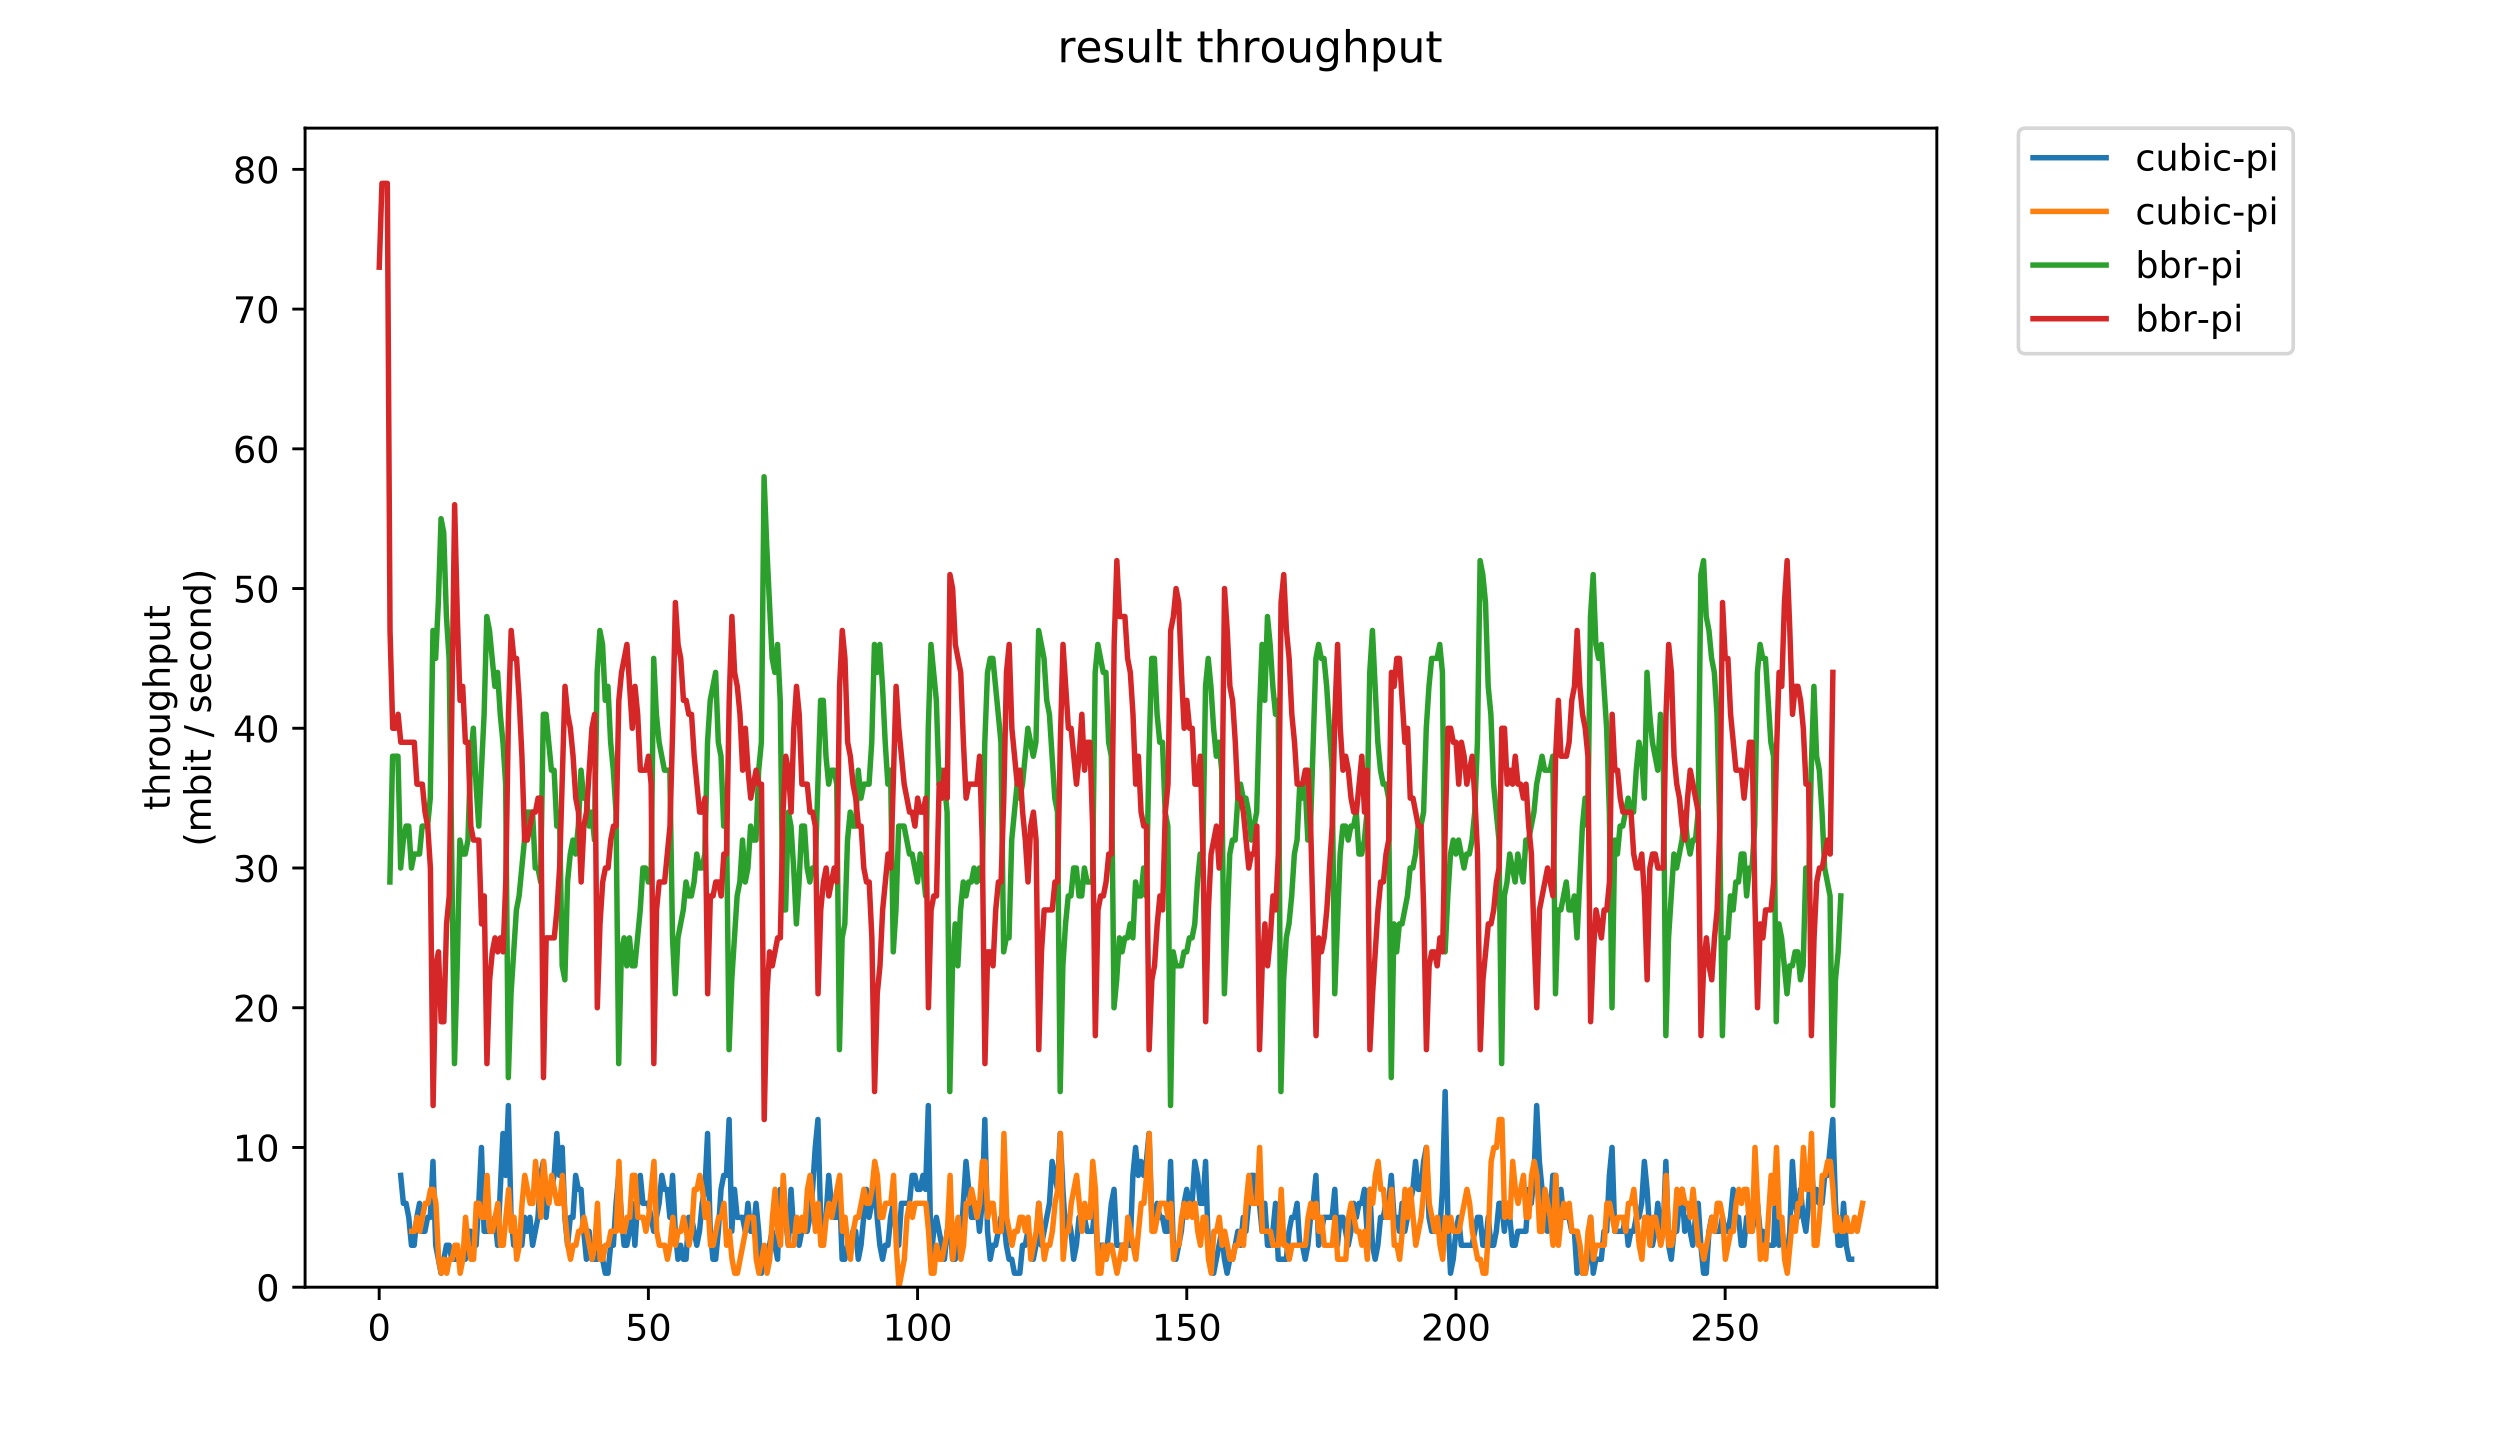 <?xml version="1.0" encoding="utf-8" standalone="no"?>
<!DOCTYPE svg PUBLIC "-//W3C//DTD SVG 1.1//EN"
  "http://www.w3.org/Graphics/SVG/1.1/DTD/svg11.dtd">
<!-- Created with matplotlib (https://matplotlib.org/) -->
<svg height="396pt" version="1.1" viewBox="0 0 684 396" width="684pt" xmlns="http://www.w3.org/2000/svg" xmlns:xlink="http://www.w3.org/1999/xlink">
 <defs>
  <style type="text/css">
*{stroke-linecap:butt;stroke-linejoin:round;}
  </style>
 </defs>
 <g id="figure_1">
  <g id="patch_1">
   <path d="M 0 396 
L 684 396 
L 684 0 
L 0 0 
z
" style="fill:#ffffff;"/>
  </g>
  <g id="axes_1">
   <g id="patch_2">
    <path d="M 83.472 352.174 
L 529.913 352.174 
L 529.913 35.062 
L 83.472 35.062 
z
" style="fill:#ffffff;"/>
   </g>
   <g id="matplotlib.axis_1">
    <g id="xtick_1">
     <g id="line2d_1">
      <defs>
       <path d="M 0 0 
L 0 3.5 
" id="m8bcc22e5f7" style="stroke:#000000;stroke-width:0.8;"/>
      </defs>
      <g>
       <use style="stroke:#000000;stroke-width:0.8;" x="103.747" xlink:href="#m8bcc22e5f7" y="352.174"/>
      </g>
     </g>
     <g id="text_1">
      <!-- 0 -->
      <defs>
       <path d="M 31.781 66.406 
Q 24.172 66.406 20.328 58.906 
Q 16.5 51.422 16.5 36.375 
Q 16.5 21.391 20.328 13.891 
Q 24.172 6.391 31.781 6.391 
Q 39.453 6.391 43.281 13.891 
Q 47.125 21.391 47.125 36.375 
Q 47.125 51.422 43.281 58.906 
Q 39.453 66.406 31.781 66.406 
z
M 31.781 74.219 
Q 44.047 74.219 50.516 64.516 
Q 56.984 54.828 56.984 36.375 
Q 56.984 17.969 50.516 8.266 
Q 44.047 -1.422 31.781 -1.422 
Q 19.531 -1.422 13.062 8.266 
Q 6.594 17.969 6.594 36.375 
Q 6.594 54.828 13.062 64.516 
Q 19.531 74.219 31.781 74.219 
z
" id="DejaVuSans-48"/>
      </defs>
      <g transform="translate(100.566 366.773)scale(0.1 -0.1)">
       <use xlink:href="#DejaVuSans-48"/>
      </g>
     </g>
    </g>
    <g id="xtick_2">
     <g id="line2d_2">
      <g>
       <use style="stroke:#000000;stroke-width:0.8;" x="177.398" xlink:href="#m8bcc22e5f7" y="352.174"/>
      </g>
     </g>
     <g id="text_2">
      <!-- 50 -->
      <defs>
       <path d="M 10.797 72.906 
L 49.516 72.906 
L 49.516 64.594 
L 19.828 64.594 
L 19.828 46.734 
Q 21.969 47.469 24.109 47.828 
Q 26.266 48.188 28.422 48.188 
Q 40.625 48.188 47.75 41.5 
Q 54.891 34.812 54.891 23.391 
Q 54.891 11.625 47.562 5.094 
Q 40.234 -1.422 26.906 -1.422 
Q 22.312 -1.422 17.547 -0.641 
Q 12.797 0.141 7.719 1.703 
L 7.719 11.625 
Q 12.109 9.234 16.797 8.062 
Q 21.484 6.891 26.703 6.891 
Q 35.156 6.891 40.078 11.328 
Q 45.016 15.766 45.016 23.391 
Q 45.016 31 40.078 35.438 
Q 35.156 39.891 26.703 39.891 
Q 22.75 39.891 18.812 39.016 
Q 14.891 38.141 10.797 36.281 
z
" id="DejaVuSans-53"/>
      </defs>
      <g transform="translate(171.036 366.773)scale(0.1 -0.1)">
       <use xlink:href="#DejaVuSans-53"/>
       <use x="63.623" xlink:href="#DejaVuSans-48"/>
      </g>
     </g>
    </g>
    <g id="xtick_3">
     <g id="line2d_3">
      <g>
       <use style="stroke:#000000;stroke-width:0.8;" x="251.049" xlink:href="#m8bcc22e5f7" y="352.174"/>
      </g>
     </g>
     <g id="text_3">
      <!-- 100 -->
      <defs>
       <path d="M 12.406 8.297 
L 28.516 8.297 
L 28.516 63.922 
L 10.984 60.406 
L 10.984 69.391 
L 28.422 72.906 
L 38.281 72.906 
L 38.281 8.297 
L 54.391 8.297 
L 54.391 0 
L 12.406 0 
z
" id="DejaVuSans-49"/>
      </defs>
      <g transform="translate(241.506 366.773)scale(0.1 -0.1)">
       <use xlink:href="#DejaVuSans-49"/>
       <use x="63.623" xlink:href="#DejaVuSans-48"/>
       <use x="127.246" xlink:href="#DejaVuSans-48"/>
      </g>
     </g>
    </g>
    <g id="xtick_4">
     <g id="line2d_4">
      <g>
       <use style="stroke:#000000;stroke-width:0.8;" x="324.7" xlink:href="#m8bcc22e5f7" y="352.174"/>
      </g>
     </g>
     <g id="text_4">
      <!-- 150 -->
      <g transform="translate(315.157 366.773)scale(0.1 -0.1)">
       <use xlink:href="#DejaVuSans-49"/>
       <use x="63.623" xlink:href="#DejaVuSans-53"/>
       <use x="127.246" xlink:href="#DejaVuSans-48"/>
      </g>
     </g>
    </g>
    <g id="xtick_5">
     <g id="line2d_5">
      <g>
       <use style="stroke:#000000;stroke-width:0.8;" x="398.351" xlink:href="#m8bcc22e5f7" y="352.174"/>
      </g>
     </g>
     <g id="text_5">
      <!-- 200 -->
      <defs>
       <path d="M 19.188 8.297 
L 53.609 8.297 
L 53.609 0 
L 7.328 0 
L 7.328 8.297 
Q 12.938 14.109 22.625 23.891 
Q 32.328 33.688 34.812 36.531 
Q 39.547 41.844 41.422 45.531 
Q 43.312 49.219 43.312 52.781 
Q 43.312 58.594 39.234 62.25 
Q 35.156 65.922 28.609 65.922 
Q 23.969 65.922 18.812 64.312 
Q 13.672 62.703 7.812 59.422 
L 7.812 69.391 
Q 13.766 71.781 18.938 73 
Q 24.125 74.219 28.422 74.219 
Q 39.75 74.219 46.484 68.547 
Q 53.219 62.891 53.219 53.422 
Q 53.219 48.922 51.531 44.891 
Q 49.859 40.875 45.406 35.406 
Q 44.188 33.984 37.641 27.219 
Q 31.109 20.453 19.188 8.297 
z
" id="DejaVuSans-50"/>
      </defs>
      <g transform="translate(388.808 366.773)scale(0.1 -0.1)">
       <use xlink:href="#DejaVuSans-50"/>
       <use x="63.623" xlink:href="#DejaVuSans-48"/>
       <use x="127.246" xlink:href="#DejaVuSans-48"/>
      </g>
     </g>
    </g>
    <g id="xtick_6">
     <g id="line2d_6">
      <g>
       <use style="stroke:#000000;stroke-width:0.8;" x="472.002" xlink:href="#m8bcc22e5f7" y="352.174"/>
      </g>
     </g>
     <g id="text_6">
      <!-- 250 -->
      <g transform="translate(462.458 366.773)scale(0.1 -0.1)">
       <use xlink:href="#DejaVuSans-50"/>
       <use x="63.623" xlink:href="#DejaVuSans-53"/>
       <use x="127.246" xlink:href="#DejaVuSans-48"/>
      </g>
     </g>
    </g>
   </g>
   <g id="matplotlib.axis_2">
    <g id="ytick_1">
     <g id="line2d_7">
      <defs>
       <path d="M 0 0 
L -3.5 0 
" id="m1f398a6f49" style="stroke:#000000;stroke-width:0.8;"/>
      </defs>
      <g>
       <use style="stroke:#000000;stroke-width:0.8;" x="83.472" xlink:href="#m1f398a6f49" y="352.174"/>
      </g>
     </g>
     <g id="text_7">
      <!-- 0 -->
      <g transform="translate(70.11 355.973)scale(0.1 -0.1)">
       <use xlink:href="#DejaVuSans-48"/>
      </g>
     </g>
    </g>
    <g id="ytick_2">
     <g id="line2d_8">
      <g>
       <use style="stroke:#000000;stroke-width:0.8;" x="83.472" xlink:href="#m1f398a6f49" y="313.945"/>
      </g>
     </g>
     <g id="text_8">
      <!-- 10 -->
      <g transform="translate(63.747 317.744)scale(0.1 -0.1)">
       <use xlink:href="#DejaVuSans-49"/>
       <use x="63.623" xlink:href="#DejaVuSans-48"/>
      </g>
     </g>
    </g>
    <g id="ytick_3">
     <g id="line2d_9">
      <g>
       <use style="stroke:#000000;stroke-width:0.8;" x="83.472" xlink:href="#m1f398a6f49" y="275.716"/>
      </g>
     </g>
     <g id="text_9">
      <!-- 20 -->
      <g transform="translate(63.747 279.515)scale(0.1 -0.1)">
       <use xlink:href="#DejaVuSans-50"/>
       <use x="63.623" xlink:href="#DejaVuSans-48"/>
      </g>
     </g>
    </g>
    <g id="ytick_4">
     <g id="line2d_10">
      <g>
       <use style="stroke:#000000;stroke-width:0.8;" x="83.472" xlink:href="#m1f398a6f49" y="237.486"/>
      </g>
     </g>
     <g id="text_10">
      <!-- 30 -->
      <defs>
       <path d="M 40.578 39.312 
Q 47.656 37.797 51.625 33 
Q 55.609 28.219 55.609 21.188 
Q 55.609 10.406 48.188 4.484 
Q 40.766 -1.422 27.094 -1.422 
Q 22.516 -1.422 17.656 -0.516 
Q 12.797 0.391 7.625 2.203 
L 7.625 11.719 
Q 11.719 9.328 16.594 8.109 
Q 21.484 6.891 26.812 6.891 
Q 36.078 6.891 40.938 10.547 
Q 45.797 14.203 45.797 21.188 
Q 45.797 27.641 41.281 31.266 
Q 36.766 34.906 28.719 34.906 
L 20.219 34.906 
L 20.219 43.016 
L 29.109 43.016 
Q 36.375 43.016 40.234 45.922 
Q 44.094 48.828 44.094 54.297 
Q 44.094 59.906 40.109 62.906 
Q 36.141 65.922 28.719 65.922 
Q 24.656 65.922 20.016 65.031 
Q 15.375 64.156 9.812 62.312 
L 9.812 71.094 
Q 15.438 72.656 20.344 73.438 
Q 25.25 74.219 29.594 74.219 
Q 40.828 74.219 47.359 69.109 
Q 53.906 64.016 53.906 55.328 
Q 53.906 49.266 50.438 45.094 
Q 46.969 40.922 40.578 39.312 
z
" id="DejaVuSans-51"/>
      </defs>
      <g transform="translate(63.747 241.286)scale(0.1 -0.1)">
       <use xlink:href="#DejaVuSans-51"/>
       <use x="63.623" xlink:href="#DejaVuSans-48"/>
      </g>
     </g>
    </g>
    <g id="ytick_5">
     <g id="line2d_11">
      <g>
       <use style="stroke:#000000;stroke-width:0.8;" x="83.472" xlink:href="#m1f398a6f49" y="199.257"/>
      </g>
     </g>
     <g id="text_11">
      <!-- 40 -->
      <defs>
       <path d="M 37.797 64.312 
L 12.891 25.391 
L 37.797 25.391 
z
M 35.203 72.906 
L 47.609 72.906 
L 47.609 25.391 
L 58.016 25.391 
L 58.016 17.188 
L 47.609 17.188 
L 47.609 0 
L 37.797 0 
L 37.797 17.188 
L 4.891 17.188 
L 4.891 26.703 
z
" id="DejaVuSans-52"/>
      </defs>
      <g transform="translate(63.747 203.056)scale(0.1 -0.1)">
       <use xlink:href="#DejaVuSans-52"/>
       <use x="63.623" xlink:href="#DejaVuSans-48"/>
      </g>
     </g>
    </g>
    <g id="ytick_6">
     <g id="line2d_12">
      <g>
       <use style="stroke:#000000;stroke-width:0.8;" x="83.472" xlink:href="#m1f398a6f49" y="161.028"/>
      </g>
     </g>
     <g id="text_12">
      <!-- 50 -->
      <g transform="translate(63.747 164.827)scale(0.1 -0.1)">
       <use xlink:href="#DejaVuSans-53"/>
       <use x="63.623" xlink:href="#DejaVuSans-48"/>
      </g>
     </g>
    </g>
    <g id="ytick_7">
     <g id="line2d_13">
      <g>
       <use style="stroke:#000000;stroke-width:0.8;" x="83.472" xlink:href="#m1f398a6f49" y="122.799"/>
      </g>
     </g>
     <g id="text_13">
      <!-- 60 -->
      <defs>
       <path d="M 33.016 40.375 
Q 26.375 40.375 22.484 35.828 
Q 18.609 31.297 18.609 23.391 
Q 18.609 15.531 22.484 10.953 
Q 26.375 6.391 33.016 6.391 
Q 39.656 6.391 43.531 10.953 
Q 47.406 15.531 47.406 23.391 
Q 47.406 31.297 43.531 35.828 
Q 39.656 40.375 33.016 40.375 
z
M 52.594 71.297 
L 52.594 62.312 
Q 48.875 64.062 45.094 64.984 
Q 41.312 65.922 37.594 65.922 
Q 27.828 65.922 22.672 59.328 
Q 17.531 52.734 16.797 39.406 
Q 19.672 43.656 24.016 45.922 
Q 28.375 48.188 33.594 48.188 
Q 44.578 48.188 50.953 41.516 
Q 57.328 34.859 57.328 23.391 
Q 57.328 12.156 50.688 5.359 
Q 44.047 -1.422 33.016 -1.422 
Q 20.359 -1.422 13.672 8.266 
Q 6.984 17.969 6.984 36.375 
Q 6.984 53.656 15.188 63.938 
Q 23.391 74.219 37.203 74.219 
Q 40.922 74.219 44.703 73.484 
Q 48.484 72.75 52.594 71.297 
z
" id="DejaVuSans-54"/>
      </defs>
      <g transform="translate(63.747 126.598)scale(0.1 -0.1)">
       <use xlink:href="#DejaVuSans-54"/>
       <use x="63.623" xlink:href="#DejaVuSans-48"/>
      </g>
     </g>
    </g>
    <g id="ytick_8">
     <g id="line2d_14">
      <g>
       <use style="stroke:#000000;stroke-width:0.8;" x="83.472" xlink:href="#m1f398a6f49" y="84.569"/>
      </g>
     </g>
     <g id="text_14">
      <!-- 70 -->
      <defs>
       <path d="M 8.203 72.906 
L 55.078 72.906 
L 55.078 68.703 
L 28.609 0 
L 18.312 0 
L 43.219 64.594 
L 8.203 64.594 
z
" id="DejaVuSans-55"/>
      </defs>
      <g transform="translate(63.747 88.369)scale(0.1 -0.1)">
       <use xlink:href="#DejaVuSans-55"/>
       <use x="63.623" xlink:href="#DejaVuSans-48"/>
      </g>
     </g>
    </g>
    <g id="ytick_9">
     <g id="line2d_15">
      <g>
       <use style="stroke:#000000;stroke-width:0.8;" x="83.472" xlink:href="#m1f398a6f49" y="46.34"/>
      </g>
     </g>
     <g id="text_15">
      <!-- 80 -->
      <defs>
       <path d="M 31.781 34.625 
Q 24.75 34.625 20.719 30.859 
Q 16.703 27.094 16.703 20.516 
Q 16.703 13.922 20.719 10.156 
Q 24.75 6.391 31.781 6.391 
Q 38.812 6.391 42.859 10.172 
Q 46.922 13.969 46.922 20.516 
Q 46.922 27.094 42.891 30.859 
Q 38.875 34.625 31.781 34.625 
z
M 21.922 38.812 
Q 15.578 40.375 12.031 44.719 
Q 8.5 49.078 8.5 55.328 
Q 8.5 64.062 14.719 69.141 
Q 20.953 74.219 31.781 74.219 
Q 42.672 74.219 48.875 69.141 
Q 55.078 64.062 55.078 55.328 
Q 55.078 49.078 51.531 44.719 
Q 48 40.375 41.703 38.812 
Q 48.828 37.156 52.797 32.312 
Q 56.781 27.484 56.781 20.516 
Q 56.781 9.906 50.312 4.234 
Q 43.844 -1.422 31.781 -1.422 
Q 19.734 -1.422 13.25 4.234 
Q 6.781 9.906 6.781 20.516 
Q 6.781 27.484 10.781 32.312 
Q 14.797 37.156 21.922 38.812 
z
M 18.312 54.391 
Q 18.312 48.734 21.844 45.562 
Q 25.391 42.391 31.781 42.391 
Q 38.141 42.391 41.719 45.562 
Q 45.312 48.734 45.312 54.391 
Q 45.312 60.062 41.719 63.234 
Q 38.141 66.406 31.781 66.406 
Q 25.391 66.406 21.844 63.234 
Q 18.312 60.062 18.312 54.391 
z
" id="DejaVuSans-56"/>
      </defs>
      <g transform="translate(63.747 50.139)scale(0.1 -0.1)">
       <use xlink:href="#DejaVuSans-56"/>
       <use x="63.623" xlink:href="#DejaVuSans-48"/>
      </g>
     </g>
    </g>
    <g id="text_16">
     <!-- throughput -->
     <defs>
      <path d="M 18.312 70.219 
L 18.312 54.688 
L 36.812 54.688 
L 36.812 47.703 
L 18.312 47.703 
L 18.312 18.016 
Q 18.312 11.328 20.141 9.422 
Q 21.969 7.516 27.594 7.516 
L 36.812 7.516 
L 36.812 0 
L 27.594 0 
Q 17.188 0 13.234 3.875 
Q 9.281 7.766 9.281 18.016 
L 9.281 47.703 
L 2.688 47.703 
L 2.688 54.688 
L 9.281 54.688 
L 9.281 70.219 
z
" id="DejaVuSans-116"/>
      <path d="M 54.891 33.016 
L 54.891 0 
L 45.906 0 
L 45.906 32.719 
Q 45.906 40.484 42.875 44.328 
Q 39.844 48.188 33.797 48.188 
Q 26.516 48.188 22.312 43.547 
Q 18.109 38.922 18.109 30.906 
L 18.109 0 
L 9.078 0 
L 9.078 75.984 
L 18.109 75.984 
L 18.109 46.188 
Q 21.344 51.125 25.703 53.562 
Q 30.078 56 35.797 56 
Q 45.219 56 50.047 50.172 
Q 54.891 44.344 54.891 33.016 
z
" id="DejaVuSans-104"/>
      <path d="M 41.109 46.297 
Q 39.594 47.172 37.812 47.578 
Q 36.031 48 33.891 48 
Q 26.266 48 22.188 43.047 
Q 18.109 38.094 18.109 28.812 
L 18.109 0 
L 9.078 0 
L 9.078 54.688 
L 18.109 54.688 
L 18.109 46.188 
Q 20.953 51.172 25.484 53.578 
Q 30.031 56 36.531 56 
Q 37.453 56 38.578 55.875 
Q 39.703 55.766 41.062 55.516 
z
" id="DejaVuSans-114"/>
      <path d="M 30.609 48.391 
Q 23.391 48.391 19.188 42.75 
Q 14.984 37.109 14.984 27.297 
Q 14.984 17.484 19.156 11.844 
Q 23.344 6.203 30.609 6.203 
Q 37.797 6.203 41.984 11.859 
Q 46.188 17.531 46.188 27.297 
Q 46.188 37.016 41.984 42.703 
Q 37.797 48.391 30.609 48.391 
z
M 30.609 56 
Q 42.328 56 49.016 48.375 
Q 55.719 40.766 55.719 27.297 
Q 55.719 13.875 49.016 6.219 
Q 42.328 -1.422 30.609 -1.422 
Q 18.844 -1.422 12.172 6.219 
Q 5.516 13.875 5.516 27.297 
Q 5.516 40.766 12.172 48.375 
Q 18.844 56 30.609 56 
z
" id="DejaVuSans-111"/>
      <path d="M 8.5 21.578 
L 8.5 54.688 
L 17.484 54.688 
L 17.484 21.922 
Q 17.484 14.156 20.5 10.266 
Q 23.531 6.391 29.594 6.391 
Q 36.859 6.391 41.078 11.031 
Q 45.312 15.672 45.312 23.688 
L 45.312 54.688 
L 54.297 54.688 
L 54.297 0 
L 45.312 0 
L 45.312 8.406 
Q 42.047 3.422 37.719 1 
Q 33.406 -1.422 27.688 -1.422 
Q 18.266 -1.422 13.375 4.438 
Q 8.5 10.297 8.5 21.578 
z
M 31.109 56 
z
" id="DejaVuSans-117"/>
      <path d="M 45.406 27.984 
Q 45.406 37.75 41.375 43.109 
Q 37.359 48.484 30.078 48.484 
Q 22.859 48.484 18.828 43.109 
Q 14.797 37.75 14.797 27.984 
Q 14.797 18.266 18.828 12.891 
Q 22.859 7.516 30.078 7.516 
Q 37.359 7.516 41.375 12.891 
Q 45.406 18.266 45.406 27.984 
z
M 54.391 6.781 
Q 54.391 -7.172 48.188 -13.984 
Q 42 -20.797 29.203 -20.797 
Q 24.469 -20.797 20.266 -20.094 
Q 16.062 -19.391 12.109 -17.922 
L 12.109 -9.188 
Q 16.062 -11.328 19.922 -12.344 
Q 23.781 -13.375 27.781 -13.375 
Q 36.625 -13.375 41.016 -8.766 
Q 45.406 -4.156 45.406 5.172 
L 45.406 9.625 
Q 42.625 4.781 38.281 2.391 
Q 33.938 0 27.875 0 
Q 17.828 0 11.672 7.656 
Q 5.516 15.328 5.516 27.984 
Q 5.516 40.672 11.672 48.328 
Q 17.828 56 27.875 56 
Q 33.938 56 38.281 53.609 
Q 42.625 51.219 45.406 46.391 
L 45.406 54.688 
L 54.391 54.688 
z
" id="DejaVuSans-103"/>
      <path d="M 18.109 8.203 
L 18.109 -20.797 
L 9.078 -20.797 
L 9.078 54.688 
L 18.109 54.688 
L 18.109 46.391 
Q 20.953 51.266 25.266 53.625 
Q 29.594 56 35.594 56 
Q 45.562 56 51.781 48.094 
Q 58.016 40.188 58.016 27.297 
Q 58.016 14.406 51.781 6.484 
Q 45.562 -1.422 35.594 -1.422 
Q 29.594 -1.422 25.266 0.953 
Q 20.953 3.328 18.109 8.203 
z
M 48.688 27.297 
Q 48.688 37.203 44.609 42.844 
Q 40.531 48.484 33.406 48.484 
Q 26.266 48.484 22.188 42.844 
Q 18.109 37.203 18.109 27.297 
Q 18.109 17.391 22.188 11.75 
Q 26.266 6.109 33.406 6.109 
Q 40.531 6.109 44.609 11.75 
Q 48.688 17.391 48.688 27.297 
z
" id="DejaVuSans-112"/>
     </defs>
     <g transform="translate(46.47 221.675)rotate(-90)scale(0.1 -0.1)">
      <use xlink:href="#DejaVuSans-116"/>
      <use x="39.209" xlink:href="#DejaVuSans-104"/>
      <use x="102.588" xlink:href="#DejaVuSans-114"/>
      <use x="143.67" xlink:href="#DejaVuSans-111"/>
      <use x="204.852" xlink:href="#DejaVuSans-117"/>
      <use x="268.23" xlink:href="#DejaVuSans-103"/>
      <use x="331.707" xlink:href="#DejaVuSans-104"/>
      <use x="395.086" xlink:href="#DejaVuSans-112"/>
      <use x="458.562" xlink:href="#DejaVuSans-117"/>
      <use x="521.941" xlink:href="#DejaVuSans-116"/>
     </g>
     <!-- (mbit / second) -->
     <defs>
      <path d="M 31 75.875 
Q 24.469 64.656 21.281 53.656 
Q 18.109 42.672 18.109 31.391 
Q 18.109 20.125 21.312 9.062 
Q 24.516 -2 31 -13.188 
L 23.188 -13.188 
Q 15.875 -1.703 12.234 9.375 
Q 8.594 20.453 8.594 31.391 
Q 8.594 42.281 12.203 53.312 
Q 15.828 64.359 23.188 75.875 
z
" id="DejaVuSans-40"/>
      <path d="M 52 44.188 
Q 55.375 50.25 60.062 53.125 
Q 64.75 56 71.094 56 
Q 79.641 56 84.281 50.016 
Q 88.922 44.047 88.922 33.016 
L 88.922 0 
L 79.891 0 
L 79.891 32.719 
Q 79.891 40.578 77.094 44.375 
Q 74.312 48.188 68.609 48.188 
Q 61.625 48.188 57.562 43.547 
Q 53.516 38.922 53.516 30.906 
L 53.516 0 
L 44.484 0 
L 44.484 32.719 
Q 44.484 40.625 41.703 44.406 
Q 38.922 48.188 33.109 48.188 
Q 26.219 48.188 22.156 43.531 
Q 18.109 38.875 18.109 30.906 
L 18.109 0 
L 9.078 0 
L 9.078 54.688 
L 18.109 54.688 
L 18.109 46.188 
Q 21.188 51.219 25.484 53.609 
Q 29.781 56 35.688 56 
Q 41.656 56 45.828 52.969 
Q 50 49.953 52 44.188 
z
" id="DejaVuSans-109"/>
      <path d="M 48.688 27.297 
Q 48.688 37.203 44.609 42.844 
Q 40.531 48.484 33.406 48.484 
Q 26.266 48.484 22.188 42.844 
Q 18.109 37.203 18.109 27.297 
Q 18.109 17.391 22.188 11.75 
Q 26.266 6.109 33.406 6.109 
Q 40.531 6.109 44.609 11.75 
Q 48.688 17.391 48.688 27.297 
z
M 18.109 46.391 
Q 20.953 51.266 25.266 53.625 
Q 29.594 56 35.594 56 
Q 45.562 56 51.781 48.094 
Q 58.016 40.188 58.016 27.297 
Q 58.016 14.406 51.781 6.484 
Q 45.562 -1.422 35.594 -1.422 
Q 29.594 -1.422 25.266 0.953 
Q 20.953 3.328 18.109 8.203 
L 18.109 0 
L 9.078 0 
L 9.078 75.984 
L 18.109 75.984 
z
" id="DejaVuSans-98"/>
      <path d="M 9.422 54.688 
L 18.406 54.688 
L 18.406 0 
L 9.422 0 
z
M 9.422 75.984 
L 18.406 75.984 
L 18.406 64.594 
L 9.422 64.594 
z
" id="DejaVuSans-105"/>
      <path id="DejaVuSans-32"/>
      <path d="M 25.391 72.906 
L 33.688 72.906 
L 8.297 -9.281 
L 0 -9.281 
z
" id="DejaVuSans-47"/>
      <path d="M 44.281 53.078 
L 44.281 44.578 
Q 40.484 46.531 36.375 47.5 
Q 32.281 48.484 27.875 48.484 
Q 21.188 48.484 17.844 46.438 
Q 14.5 44.391 14.5 40.281 
Q 14.5 37.156 16.891 35.375 
Q 19.281 33.594 26.516 31.984 
L 29.594 31.297 
Q 39.156 29.25 43.188 25.516 
Q 47.219 21.781 47.219 15.094 
Q 47.219 7.469 41.188 3.016 
Q 35.156 -1.422 24.609 -1.422 
Q 20.219 -1.422 15.453 -0.562 
Q 10.688 0.297 5.422 2 
L 5.422 11.281 
Q 10.406 8.688 15.234 7.391 
Q 20.062 6.109 24.812 6.109 
Q 31.156 6.109 34.562 8.281 
Q 37.984 10.453 37.984 14.406 
Q 37.984 18.062 35.516 20.016 
Q 33.062 21.969 24.703 23.781 
L 21.578 24.516 
Q 13.234 26.266 9.516 29.906 
Q 5.812 33.547 5.812 39.891 
Q 5.812 47.609 11.281 51.797 
Q 16.75 56 26.812 56 
Q 31.781 56 36.172 55.266 
Q 40.578 54.547 44.281 53.078 
z
" id="DejaVuSans-115"/>
      <path d="M 56.203 29.594 
L 56.203 25.203 
L 14.891 25.203 
Q 15.484 15.922 20.484 11.062 
Q 25.484 6.203 34.422 6.203 
Q 39.594 6.203 44.453 7.469 
Q 49.312 8.734 54.109 11.281 
L 54.109 2.781 
Q 49.266 0.734 44.188 -0.344 
Q 39.109 -1.422 33.891 -1.422 
Q 20.797 -1.422 13.156 6.188 
Q 5.516 13.812 5.516 26.812 
Q 5.516 40.234 12.766 48.109 
Q 20.016 56 32.328 56 
Q 43.359 56 49.781 48.891 
Q 56.203 41.797 56.203 29.594 
z
M 47.219 32.234 
Q 47.125 39.594 43.094 43.984 
Q 39.062 48.391 32.422 48.391 
Q 24.906 48.391 20.391 44.141 
Q 15.875 39.891 15.188 32.172 
z
" id="DejaVuSans-101"/>
      <path d="M 48.781 52.594 
L 48.781 44.188 
Q 44.969 46.297 41.141 47.344 
Q 37.312 48.391 33.406 48.391 
Q 24.656 48.391 19.812 42.844 
Q 14.984 37.312 14.984 27.297 
Q 14.984 17.281 19.812 11.734 
Q 24.656 6.203 33.406 6.203 
Q 37.312 6.203 41.141 7.25 
Q 44.969 8.297 48.781 10.406 
L 48.781 2.094 
Q 45.016 0.344 40.984 -0.531 
Q 36.969 -1.422 32.422 -1.422 
Q 20.062 -1.422 12.781 6.344 
Q 5.516 14.109 5.516 27.297 
Q 5.516 40.672 12.859 48.328 
Q 20.219 56 33.016 56 
Q 37.156 56 41.109 55.141 
Q 45.062 54.297 48.781 52.594 
z
" id="DejaVuSans-99"/>
      <path d="M 54.891 33.016 
L 54.891 0 
L 45.906 0 
L 45.906 32.719 
Q 45.906 40.484 42.875 44.328 
Q 39.844 48.188 33.797 48.188 
Q 26.516 48.188 22.312 43.547 
Q 18.109 38.922 18.109 30.906 
L 18.109 0 
L 9.078 0 
L 9.078 54.688 
L 18.109 54.688 
L 18.109 46.188 
Q 21.344 51.125 25.703 53.562 
Q 30.078 56 35.797 56 
Q 45.219 56 50.047 50.172 
Q 54.891 44.344 54.891 33.016 
z
" id="DejaVuSans-110"/>
      <path d="M 45.406 46.391 
L 45.406 75.984 
L 54.391 75.984 
L 54.391 0 
L 45.406 0 
L 45.406 8.203 
Q 42.578 3.328 38.25 0.953 
Q 33.938 -1.422 27.875 -1.422 
Q 17.969 -1.422 11.734 6.484 
Q 5.516 14.406 5.516 27.297 
Q 5.516 40.188 11.734 48.094 
Q 17.969 56 27.875 56 
Q 33.938 56 38.25 53.625 
Q 42.578 51.266 45.406 46.391 
z
M 14.797 27.297 
Q 14.797 17.391 18.875 11.75 
Q 22.953 6.109 30.078 6.109 
Q 37.203 6.109 41.297 11.75 
Q 45.406 17.391 45.406 27.297 
Q 45.406 37.203 41.297 42.844 
Q 37.203 48.484 30.078 48.484 
Q 22.953 48.484 18.875 42.844 
Q 14.797 37.203 14.797 27.297 
z
" id="DejaVuSans-100"/>
      <path d="M 8.016 75.875 
L 15.828 75.875 
Q 23.141 64.359 26.781 53.312 
Q 30.422 42.281 30.422 31.391 
Q 30.422 20.453 26.781 9.375 
Q 23.141 -1.703 15.828 -13.188 
L 8.016 -13.188 
Q 14.5 -2 17.703 9.062 
Q 20.906 20.125 20.906 31.391 
Q 20.906 42.672 17.703 53.656 
Q 14.5 64.656 8.016 75.875 
z
" id="DejaVuSans-41"/>
     </defs>
     <g transform="translate(57.668 231.609)rotate(-90)scale(0.1 -0.1)">
      <use xlink:href="#DejaVuSans-40"/>
      <use x="39.014" xlink:href="#DejaVuSans-109"/>
      <use x="136.426" xlink:href="#DejaVuSans-98"/>
      <use x="199.902" xlink:href="#DejaVuSans-105"/>
      <use x="227.686" xlink:href="#DejaVuSans-116"/>
      <use x="266.895" xlink:href="#DejaVuSans-32"/>
      <use x="298.682" xlink:href="#DejaVuSans-47"/>
      <use x="332.373" xlink:href="#DejaVuSans-32"/>
      <use x="364.16" xlink:href="#DejaVuSans-115"/>
      <use x="416.26" xlink:href="#DejaVuSans-101"/>
      <use x="477.783" xlink:href="#DejaVuSans-99"/>
      <use x="532.764" xlink:href="#DejaVuSans-111"/>
      <use x="593.945" xlink:href="#DejaVuSans-110"/>
      <use x="657.324" xlink:href="#DejaVuSans-100"/>
      <use x="720.801" xlink:href="#DejaVuSans-41"/>
     </g>
    </g>
   </g>
   <g id="line2d_16">
    <path clip-path="url(#p79b5c21d1d)" d="M 109.628 321.591 
L 110.364 329.237 
L 111.101 329.237 
L 111.837 333.06 
L 112.574 340.705 
L 113.31 340.705 
L 114.047 333.06 
L 114.783 329.237 
L 115.52 336.882 
L 116.256 336.882 
L 116.993 333.06 
L 117.729 333.06 
L 118.466 317.768 
L 119.202 340.705 
L 120.675 348.351 
L 122.148 340.705 
L 122.885 340.705 
L 123.621 344.528 
L 127.304 344.528 
L 128.04 336.882 
L 128.777 336.882 
L 129.513 340.705 
L 130.25 340.705 
L 130.986 329.237 
L 131.723 313.945 
L 132.46 336.882 
L 134.669 336.882 
L 135.406 333.06 
L 136.142 340.705 
L 137.615 310.122 
L 138.352 321.591 
L 139.088 302.476 
L 139.825 333.06 
L 140.561 340.705 
L 141.298 340.705 
L 142.034 336.882 
L 142.771 340.705 
L 143.507 333.06 
L 144.244 336.882 
L 144.98 333.06 
L 145.717 340.705 
L 147.19 333.06 
L 147.926 321.591 
L 148.663 317.768 
L 149.399 333.06 
L 150.136 325.414 
L 150.872 325.414 
L 151.609 321.591 
L 152.345 310.122 
L 153.082 321.591 
L 153.818 313.945 
L 154.555 333.06 
L 155.291 340.705 
L 156.028 333.06 
L 156.764 333.06 
L 157.501 321.591 
L 158.237 325.414 
L 158.974 325.414 
L 159.71 336.882 
L 160.447 344.528 
L 161.183 336.882 
L 161.92 344.528 
L 163.393 344.528 
L 164.129 340.705 
L 165.602 348.351 
L 166.339 348.351 
L 167.075 340.705 
L 167.812 340.705 
L 168.548 329.237 
L 169.285 321.591 
L 170.022 333.06 
L 170.758 340.705 
L 171.495 340.705 
L 172.231 336.882 
L 172.968 329.237 
L 173.704 340.705 
L 174.441 329.237 
L 175.177 321.591 
L 175.914 329.237 
L 177.387 329.237 
L 178.86 336.882 
L 180.333 329.237 
L 181.069 321.591 
L 181.806 325.414 
L 182.542 325.414 
L 183.279 333.06 
L 184.015 321.591 
L 184.752 336.882 
L 185.488 344.528 
L 186.225 340.705 
L 186.961 344.528 
L 187.698 344.528 
L 188.434 333.06 
L 189.171 333.06 
L 190.644 340.705 
L 191.38 336.882 
L 192.117 329.237 
L 192.853 325.414 
L 193.59 310.122 
L 194.326 336.882 
L 195.063 344.528 
L 195.799 344.528 
L 196.536 336.882 
L 197.272 325.414 
L 198.009 321.591 
L 198.745 321.591 
L 199.482 306.299 
L 200.218 336.882 
L 200.955 325.414 
L 201.691 333.06 
L 203.164 333.06 
L 203.901 336.882 
L 204.637 329.237 
L 205.374 336.882 
L 206.11 336.882 
L 206.847 329.237 
L 207.583 336.882 
L 208.32 348.351 
L 209.057 344.528 
L 209.793 344.528 
L 211.266 336.882 
L 212.739 344.528 
L 213.476 325.414 
L 214.212 325.414 
L 215.685 340.705 
L 216.422 325.414 
L 217.158 336.882 
L 217.895 336.882 
L 218.631 340.705 
L 219.368 336.882 
L 220.841 336.882 
L 221.577 333.06 
L 222.314 325.414 
L 223.05 313.945 
L 223.787 306.299 
L 224.523 333.06 
L 225.26 336.882 
L 225.996 333.06 
L 226.733 321.591 
L 227.469 329.237 
L 228.206 333.06 
L 228.942 333.06 
L 229.679 325.414 
L 230.415 344.528 
L 231.152 344.528 
L 231.888 340.705 
L 232.625 340.705 
L 233.361 336.882 
L 234.098 336.882 
L 234.834 344.528 
L 235.571 340.705 
L 237.044 325.414 
L 237.78 333.06 
L 238.517 329.237 
L 239.253 321.591 
L 239.99 333.06 
L 240.726 340.705 
L 241.463 344.528 
L 242.199 340.705 
L 242.936 340.705 
L 243.672 333.06 
L 244.409 329.237 
L 245.145 336.882 
L 245.882 340.705 
L 246.619 329.237 
L 248.828 329.237 
L 249.565 321.591 
L 250.301 321.591 
L 251.038 325.414 
L 251.774 325.414 
L 252.511 321.591 
L 253.247 325.414 
L 253.984 302.476 
L 254.72 344.528 
L 255.457 336.882 
L 256.193 333.06 
L 258.403 344.528 
L 259.139 336.882 
L 259.876 333.06 
L 260.612 344.528 
L 261.349 344.528 
L 262.085 336.882 
L 262.822 340.705 
L 264.295 317.768 
L 265.768 333.06 
L 266.504 333.06 
L 267.241 329.237 
L 267.977 336.882 
L 268.714 329.237 
L 269.45 306.299 
L 270.187 336.882 
L 270.923 344.528 
L 271.66 340.705 
L 272.396 340.705 
L 273.869 333.06 
L 274.606 333.06 
L 275.342 340.705 
L 276.079 344.528 
L 276.815 344.528 
L 277.552 348.351 
L 279.025 348.351 
L 279.761 340.705 
L 280.498 340.705 
L 281.234 336.882 
L 282.707 344.528 
L 283.444 340.705 
L 284.181 329.237 
L 284.917 340.705 
L 287.127 329.237 
L 287.863 317.768 
L 289.336 325.414 
L 290.073 310.122 
L 290.809 325.414 
L 291.546 336.882 
L 292.282 333.06 
L 293.019 336.882 
L 293.755 344.528 
L 294.492 340.705 
L 295.228 333.06 
L 296.701 333.06 
L 297.438 336.882 
L 298.911 336.882 
L 299.647 329.237 
L 300.384 344.528 
L 301.12 340.705 
L 301.857 340.705 
L 302.593 344.528 
L 304.066 329.237 
L 304.803 325.414 
L 305.539 340.705 
L 309.222 340.705 
L 309.958 321.591 
L 310.695 313.945 
L 311.431 321.591 
L 312.168 317.768 
L 312.904 321.591 
L 313.641 317.768 
L 314.377 310.122 
L 315.114 333.06 
L 315.85 333.06 
L 316.587 329.237 
L 317.323 333.06 
L 318.06 333.06 
L 318.796 336.882 
L 319.533 336.882 
L 320.269 317.768 
L 321.006 340.705 
L 321.742 344.528 
L 323.216 336.882 
L 323.952 329.237 
L 324.689 325.414 
L 325.425 329.237 
L 326.162 329.237 
L 326.898 317.768 
L 327.635 321.591 
L 328.371 329.237 
L 329.108 329.237 
L 329.844 317.768 
L 330.581 340.705 
L 331.317 340.705 
L 332.054 348.351 
L 334.263 336.882 
L 335 344.528 
L 335.736 348.351 
L 336.473 344.528 
L 337.209 344.528 
L 338.682 336.882 
L 339.419 340.705 
L 340.155 333.06 
L 340.892 336.882 
L 342.365 321.591 
L 343.101 321.591 
L 343.838 329.237 
L 344.574 329.237 
L 345.311 336.882 
L 346.047 329.237 
L 346.784 340.705 
L 347.52 340.705 
L 348.257 336.882 
L 348.993 329.237 
L 349.73 344.528 
L 351.939 344.528 
L 352.676 336.882 
L 353.412 333.06 
L 354.149 333.06 
L 354.885 329.237 
L 355.622 340.705 
L 356.358 340.705 
L 357.095 344.528 
L 357.831 340.705 
L 358.568 333.06 
L 359.304 329.237 
L 360.041 321.591 
L 360.778 340.705 
L 362.251 333.06 
L 364.46 333.06 
L 365.197 325.414 
L 365.933 340.705 
L 366.67 333.06 
L 367.406 333.06 
L 368.879 340.705 
L 369.616 336.882 
L 370.352 329.237 
L 371.089 333.06 
L 371.825 329.237 
L 372.562 329.237 
L 373.298 325.414 
L 374.035 336.882 
L 374.771 325.414 
L 375.508 340.705 
L 376.244 344.528 
L 376.981 340.705 
L 377.717 333.06 
L 378.454 333.06 
L 379.19 329.237 
L 379.927 329.237 
L 380.663 321.591 
L 381.4 333.06 
L 382.136 333.06 
L 382.873 336.882 
L 383.609 329.237 
L 384.346 336.882 
L 386.555 325.414 
L 387.292 317.768 
L 388.028 325.414 
L 388.765 325.414 
L 389.501 317.768 
L 390.238 313.945 
L 390.974 333.06 
L 391.711 336.882 
L 393.92 336.882 
L 394.657 325.414 
L 395.393 298.653 
L 396.13 333.06 
L 396.866 348.351 
L 397.603 344.528 
L 398.339 336.882 
L 399.076 333.06 
L 399.813 340.705 
L 402.759 340.705 
L 404.232 333.06 
L 404.968 333.06 
L 405.705 340.705 
L 406.441 340.705 
L 407.178 333.06 
L 407.914 340.705 
L 408.651 340.705 
L 409.387 336.882 
L 410.124 329.237 
L 410.86 329.237 
L 411.597 336.882 
L 412.333 329.237 
L 413.07 333.06 
L 413.806 340.705 
L 414.543 340.705 
L 415.279 336.882 
L 417.489 336.882 
L 418.225 325.414 
L 418.962 329.237 
L 419.698 321.591 
L 420.435 302.476 
L 421.171 317.768 
L 422.644 333.06 
L 423.381 336.882 
L 424.117 333.06 
L 424.854 321.591 
L 425.59 321.591 
L 426.327 333.06 
L 427.063 325.414 
L 427.8 333.06 
L 429.273 333.06 
L 430.009 336.882 
L 430.746 336.882 
L 431.482 348.351 
L 432.219 344.528 
L 432.955 348.351 
L 433.692 348.351 
L 434.428 344.528 
L 435.165 333.06 
L 435.901 348.351 
L 436.638 344.528 
L 438.111 344.528 
L 438.848 336.882 
L 439.584 336.882 
L 440.321 321.591 
L 441.057 313.945 
L 441.794 336.882 
L 444.003 336.882 
L 444.74 333.06 
L 445.476 340.705 
L 446.213 336.882 
L 446.949 336.882 
L 447.686 333.06 
L 448.422 333.06 
L 449.159 329.237 
L 449.895 317.768 
L 450.632 325.414 
L 451.368 336.882 
L 452.105 340.705 
L 452.841 336.882 
L 453.578 329.237 
L 454.314 336.882 
L 455.051 336.882 
L 455.787 317.768 
L 456.524 340.705 
L 457.26 344.528 
L 457.997 336.882 
L 458.733 336.882 
L 459.47 329.237 
L 460.206 325.414 
L 460.943 336.882 
L 461.679 333.06 
L 463.152 340.705 
L 463.889 333.06 
L 464.625 329.237 
L 465.362 340.705 
L 466.098 348.351 
L 466.835 348.351 
L 467.571 336.882 
L 468.308 333.06 
L 469.044 336.882 
L 470.517 336.882 
L 471.254 333.06 
L 471.99 336.882 
L 472.727 336.882 
L 473.463 333.06 
L 474.2 325.414 
L 474.937 333.06 
L 475.673 333.06 
L 476.41 340.705 
L 477.146 340.705 
L 477.883 333.06 
L 478.619 333.06 
L 479.356 336.882 
L 480.829 329.237 
L 481.565 336.882 
L 482.302 336.882 
L 483.038 340.705 
L 485.248 340.705 
L 485.984 321.591 
L 486.721 340.705 
L 487.457 336.882 
L 488.93 344.528 
L 489.667 336.882 
L 490.403 317.768 
L 491.14 329.237 
L 491.876 333.06 
L 492.613 325.414 
L 493.349 333.06 
L 494.086 336.882 
L 494.822 329.237 
L 495.559 317.768 
L 496.295 329.237 
L 497.032 325.414 
L 497.768 329.237 
L 498.505 329.237 
L 499.241 321.591 
L 499.978 321.591 
L 501.451 306.299 
L 502.187 329.237 
L 502.924 340.705 
L 503.66 340.705 
L 504.397 329.237 
L 505.133 340.705 
L 505.87 344.528 
L 506.606 344.528 
L 506.606 344.528 
" style="fill:none;stroke:#1f77b4;stroke-linecap:square;stroke-width:1.5;"/>
   </g>
   <g id="line2d_17">
    <path clip-path="url(#p79b5c21d1d)" d="M 112.642 336.882 
L 113.378 336.882 
L 114.115 333.06 
L 114.851 336.882 
L 116.324 329.237 
L 117.061 329.237 
L 117.797 325.414 
L 118.534 325.414 
L 119.27 329.237 
L 120.007 344.528 
L 120.743 348.351 
L 121.48 344.528 
L 122.216 348.351 
L 122.953 344.528 
L 123.689 344.528 
L 124.426 340.705 
L 125.162 340.705 
L 125.899 348.351 
L 126.635 344.528 
L 127.372 333.06 
L 128.108 340.705 
L 128.845 344.528 
L 129.581 344.528 
L 130.318 329.237 
L 131.054 329.237 
L 131.791 333.06 
L 132.527 333.06 
L 133.264 321.591 
L 134 336.882 
L 134.737 336.882 
L 136.21 329.237 
L 136.946 340.705 
L 137.683 340.705 
L 139.156 325.414 
L 139.892 336.882 
L 140.629 333.06 
L 141.365 344.528 
L 142.102 340.705 
L 142.838 329.237 
L 143.575 321.591 
L 145.048 329.237 
L 145.784 329.237 
L 146.521 317.768 
L 147.994 333.06 
L 148.73 317.768 
L 149.467 325.414 
L 150.204 329.237 
L 150.94 321.591 
L 152.413 329.237 
L 153.15 329.237 
L 153.886 321.591 
L 154.623 333.06 
L 155.359 340.705 
L 156.096 344.528 
L 156.832 340.705 
L 157.569 340.705 
L 158.305 336.882 
L 159.042 336.882 
L 159.778 333.06 
L 161.988 344.528 
L 162.724 340.705 
L 163.461 329.237 
L 164.197 344.528 
L 164.934 344.528 
L 165.67 340.705 
L 166.407 340.705 
L 167.143 336.882 
L 168.616 336.882 
L 169.353 317.768 
L 170.089 336.882 
L 170.826 336.882 
L 171.562 333.06 
L 172.299 333.06 
L 173.035 321.591 
L 173.772 321.591 
L 174.508 333.06 
L 175.981 333.06 
L 176.718 336.882 
L 177.454 333.06 
L 178.927 317.768 
L 179.664 336.882 
L 180.4 340.705 
L 181.873 340.705 
L 182.61 344.528 
L 183.346 340.705 
L 184.083 333.06 
L 184.819 340.705 
L 185.556 336.882 
L 186.292 336.882 
L 187.029 333.06 
L 188.502 340.705 
L 189.239 336.882 
L 189.975 325.414 
L 190.712 325.414 
L 191.448 321.591 
L 192.185 325.414 
L 192.921 333.06 
L 193.658 329.237 
L 194.394 340.705 
L 195.131 340.705 
L 196.604 333.06 
L 197.34 333.06 
L 198.077 329.237 
L 198.813 340.705 
L 199.55 336.882 
L 200.286 344.528 
L 201.023 348.351 
L 201.759 348.351 
L 204.705 333.06 
L 206.178 333.06 
L 206.915 344.528 
L 207.651 348.351 
L 209.124 340.705 
L 209.861 348.351 
L 210.597 344.528 
L 211.334 333.06 
L 212.07 325.414 
L 212.807 336.882 
L 213.543 340.705 
L 214.28 321.591 
L 215.016 333.06 
L 215.753 340.705 
L 217.226 340.705 
L 217.962 333.06 
L 218.699 336.882 
L 219.435 333.06 
L 220.172 336.882 
L 220.908 325.414 
L 221.645 321.591 
L 223.118 336.882 
L 223.854 329.237 
L 224.591 340.705 
L 225.327 340.705 
L 226.064 333.06 
L 226.801 329.237 
L 227.537 333.06 
L 229.747 321.591 
L 230.483 336.882 
L 231.22 333.06 
L 231.956 340.705 
L 232.693 344.528 
L 233.429 336.882 
L 234.166 333.06 
L 234.902 333.06 
L 236.375 325.414 
L 237.112 329.237 
L 237.848 329.237 
L 238.585 325.414 
L 239.321 317.768 
L 240.058 321.591 
L 240.794 333.06 
L 241.531 333.06 
L 242.267 329.237 
L 243.74 329.237 
L 244.477 321.591 
L 245.213 340.705 
L 245.95 352.174 
L 247.423 344.528 
L 248.159 333.06 
L 248.896 329.237 
L 249.632 333.06 
L 250.369 329.237 
L 253.315 329.237 
L 254.051 336.882 
L 254.788 348.351 
L 255.524 348.351 
L 256.261 340.705 
L 256.997 344.528 
L 257.734 344.528 
L 259.207 336.882 
L 259.943 321.591 
L 260.68 344.528 
L 261.416 336.882 
L 262.153 333.06 
L 262.889 344.528 
L 263.626 340.705 
L 264.363 329.237 
L 265.099 329.237 
L 265.836 325.414 
L 267.309 333.06 
L 268.045 329.237 
L 268.782 317.768 
L 269.518 317.768 
L 270.255 333.06 
L 270.991 329.237 
L 271.728 329.237 
L 272.464 336.882 
L 273.937 336.882 
L 274.674 310.122 
L 275.41 333.06 
L 276.883 340.705 
L 277.62 336.882 
L 278.356 336.882 
L 279.093 333.06 
L 279.829 333.06 
L 280.566 336.882 
L 281.302 333.06 
L 282.039 344.528 
L 283.512 336.882 
L 284.248 329.237 
L 285.721 344.528 
L 286.458 340.705 
L 287.194 340.705 
L 287.931 336.882 
L 288.667 329.237 
L 289.404 325.414 
L 290.14 310.122 
L 290.877 344.528 
L 291.613 336.882 
L 292.35 336.882 
L 293.086 329.237 
L 294.559 321.591 
L 296.032 336.882 
L 296.769 329.237 
L 297.505 333.06 
L 298.242 333.06 
L 298.978 317.768 
L 299.715 325.414 
L 300.451 348.351 
L 301.188 348.351 
L 301.924 340.705 
L 302.661 344.528 
L 303.398 340.705 
L 304.134 340.705 
L 305.607 348.351 
L 307.08 340.705 
L 307.817 344.528 
L 308.553 333.06 
L 310.763 344.528 
L 312.236 329.237 
L 312.972 329.237 
L 313.709 321.591 
L 314.445 310.122 
L 315.182 336.882 
L 315.918 336.882 
L 317.391 329.237 
L 318.864 329.237 
L 319.601 333.06 
L 320.337 329.237 
L 321.074 344.528 
L 321.81 340.705 
L 322.547 340.705 
L 323.283 333.06 
L 324.02 329.237 
L 324.756 333.06 
L 325.493 329.237 
L 326.229 333.06 
L 326.966 329.237 
L 327.702 336.882 
L 328.439 340.705 
L 329.175 333.06 
L 329.912 333.06 
L 330.648 344.528 
L 331.385 348.351 
L 332.121 336.882 
L 332.858 336.882 
L 333.594 333.06 
L 334.331 340.705 
L 335.067 336.882 
L 336.54 344.528 
L 337.277 344.528 
L 338.013 340.705 
L 338.75 340.705 
L 339.486 336.882 
L 340.223 340.705 
L 340.96 329.237 
L 341.696 321.591 
L 342.433 329.237 
L 343.906 329.237 
L 344.642 313.945 
L 345.379 336.882 
L 347.588 336.882 
L 348.325 340.705 
L 349.798 340.705 
L 350.534 325.414 
L 351.271 340.705 
L 352.007 340.705 
L 352.744 344.528 
L 353.48 340.705 
L 357.163 340.705 
L 357.899 333.06 
L 358.636 329.237 
L 359.372 333.06 
L 360.109 329.237 
L 360.845 336.882 
L 361.582 333.06 
L 362.318 340.705 
L 364.528 340.705 
L 365.264 333.06 
L 366.001 344.528 
L 368.21 344.528 
L 368.947 333.06 
L 369.683 329.237 
L 371.156 336.882 
L 371.893 336.882 
L 372.629 340.705 
L 373.366 336.882 
L 374.102 344.528 
L 374.839 325.414 
L 375.575 329.237 
L 376.312 321.591 
L 377.048 317.768 
L 377.785 325.414 
L 378.521 325.414 
L 379.258 333.06 
L 379.995 333.06 
L 380.731 325.414 
L 381.468 340.705 
L 382.204 340.705 
L 382.941 344.528 
L 383.677 336.882 
L 384.414 325.414 
L 385.15 333.06 
L 385.887 325.414 
L 387.36 340.705 
L 388.833 333.06 
L 389.569 325.414 
L 390.306 313.945 
L 391.042 329.237 
L 392.515 336.882 
L 393.252 333.06 
L 393.988 340.705 
L 394.725 344.528 
L 395.461 333.06 
L 396.198 336.882 
L 396.934 333.06 
L 397.671 336.882 
L 399.144 336.882 
L 401.353 325.414 
L 402.09 329.237 
L 402.826 336.882 
L 404.299 344.528 
L 405.036 344.528 
L 405.772 348.351 
L 406.509 348.351 
L 407.245 336.882 
L 407.982 317.768 
L 408.718 313.945 
L 409.455 313.945 
L 410.191 306.299 
L 410.928 306.299 
L 411.664 333.06 
L 412.401 329.237 
L 413.137 333.06 
L 413.874 317.768 
L 414.61 325.414 
L 415.347 329.237 
L 416.82 321.591 
L 417.557 333.06 
L 418.293 333.06 
L 419.03 321.591 
L 419.766 317.768 
L 420.503 321.591 
L 421.239 336.882 
L 421.976 336.882 
L 422.712 325.414 
L 424.185 333.06 
L 424.922 340.705 
L 425.658 321.591 
L 426.395 340.705 
L 427.131 333.06 
L 427.868 329.237 
L 428.604 333.06 
L 429.341 329.237 
L 430.077 336.882 
L 431.55 336.882 
L 432.287 340.705 
L 433.023 348.351 
L 433.76 348.351 
L 434.496 336.882 
L 435.233 333.06 
L 435.969 344.528 
L 436.706 340.705 
L 438.915 340.705 
L 439.652 329.237 
L 440.388 329.237 
L 441.861 336.882 
L 442.598 333.06 
L 444.071 333.06 
L 444.807 336.882 
L 445.544 329.237 
L 446.28 329.237 
L 447.017 325.414 
L 448.49 340.705 
L 449.226 344.528 
L 449.963 333.06 
L 450.699 333.06 
L 451.436 340.705 
L 452.172 333.06 
L 452.909 333.06 
L 454.382 340.705 
L 455.118 336.882 
L 455.855 321.591 
L 456.592 340.705 
L 457.328 340.705 
L 458.065 336.882 
L 458.801 325.414 
L 459.538 329.237 
L 460.274 325.414 
L 461.011 329.237 
L 461.747 329.237 
L 462.484 333.06 
L 463.22 325.414 
L 464.693 340.705 
L 465.43 340.705 
L 466.166 344.528 
L 468.376 333.06 
L 469.112 336.882 
L 469.849 329.237 
L 470.585 329.237 
L 471.322 333.06 
L 472.058 344.528 
L 473.531 336.882 
L 474.268 336.882 
L 475.004 329.237 
L 475.741 325.414 
L 476.477 329.237 
L 477.214 325.414 
L 477.95 325.414 
L 478.687 336.882 
L 479.423 336.882 
L 480.16 313.945 
L 481.633 344.528 
L 482.369 340.705 
L 483.106 344.528 
L 484.579 321.591 
L 485.315 329.237 
L 486.052 313.945 
L 486.788 333.06 
L 487.525 333.06 
L 488.261 344.528 
L 488.998 348.351 
L 490.471 333.06 
L 491.207 336.882 
L 491.944 329.237 
L 492.68 329.237 
L 493.417 313.945 
L 494.154 325.414 
L 494.89 325.414 
L 495.627 310.122 
L 496.363 340.705 
L 497.1 340.705 
L 497.836 333.06 
L 498.573 321.591 
L 499.309 321.591 
L 500.046 317.768 
L 500.782 317.768 
L 501.519 325.414 
L 502.255 336.882 
L 502.992 333.06 
L 503.728 336.882 
L 504.465 336.882 
L 505.201 333.06 
L 505.938 336.882 
L 506.674 336.882 
L 507.411 333.06 
L 508.147 336.882 
L 509.62 329.237 
L 509.62 329.237 
" style="fill:none;stroke:#ff7f0e;stroke-linecap:square;stroke-width:1.5;"/>
   </g>
   <g id="line2d_18">
    <path clip-path="url(#p79b5c21d1d)" d="M 106.673 241.309 
L 107.409 206.903 
L 108.882 206.903 
L 109.619 237.486 
L 110.355 229.841 
L 111.092 226.018 
L 111.828 226.018 
L 112.565 237.486 
L 113.301 233.663 
L 114.774 233.663 
L 115.511 226.018 
L 116.984 226.018 
L 117.72 218.372 
L 118.457 172.497 
L 119.194 180.143 
L 119.93 164.851 
L 120.667 141.913 
L 121.403 145.736 
L 122.14 168.674 
L 122.876 180.143 
L 124.349 291.007 
L 125.086 264.247 
L 125.822 229.841 
L 126.559 233.663 
L 127.295 233.663 
L 128.032 229.841 
L 128.768 206.903 
L 129.505 199.257 
L 130.241 214.549 
L 130.978 226.018 
L 132.451 195.434 
L 133.187 168.674 
L 133.924 172.497 
L 135.397 187.788 
L 136.133 183.965 
L 136.87 195.434 
L 137.606 203.08 
L 138.343 214.549 
L 139.079 294.83 
L 139.816 271.893 
L 141.289 248.955 
L 142.025 245.132 
L 144.235 222.195 
L 145.708 222.195 
L 146.444 237.486 
L 147.181 237.486 
L 147.917 241.309 
L 148.654 195.434 
L 149.39 195.434 
L 150.863 210.726 
L 151.6 210.726 
L 152.336 226.018 
L 153.073 222.195 
L 153.809 264.247 
L 154.546 268.07 
L 155.282 241.309 
L 156.019 233.663 
L 156.755 229.841 
L 157.492 233.663 
L 158.229 226.018 
L 158.965 210.726 
L 159.702 218.372 
L 160.438 218.372 
L 161.175 226.018 
L 161.911 222.195 
L 162.648 229.841 
L 163.384 183.965 
L 164.121 172.497 
L 164.857 176.32 
L 165.594 191.611 
L 166.33 187.788 
L 167.067 203.08 
L 167.803 210.726 
L 168.54 222.195 
L 169.276 291.007 
L 170.013 260.424 
L 170.749 256.601 
L 171.486 264.247 
L 172.222 256.601 
L 172.959 264.247 
L 173.695 264.247 
L 175.168 248.955 
L 175.905 237.486 
L 176.641 237.486 
L 177.378 241.309 
L 178.114 241.309 
L 178.851 180.143 
L 179.587 195.434 
L 180.324 203.08 
L 181.797 210.726 
L 183.27 210.726 
L 184.006 256.601 
L 184.743 271.893 
L 185.479 256.601 
L 186.952 248.955 
L 187.689 241.309 
L 188.425 245.132 
L 189.162 245.132 
L 189.898 241.309 
L 190.635 233.663 
L 191.371 237.486 
L 192.108 237.486 
L 192.844 233.663 
L 193.581 203.08 
L 194.317 191.611 
L 195.791 183.965 
L 196.527 203.08 
L 197.264 206.903 
L 198 226.018 
L 198.737 222.195 
L 199.473 287.184 
L 200.21 268.07 
L 201.683 245.132 
L 202.419 241.309 
L 203.156 229.841 
L 203.892 241.309 
L 204.629 237.486 
L 205.365 226.018 
L 206.102 229.841 
L 206.838 229.841 
L 207.575 210.726 
L 208.311 203.08 
L 209.048 130.444 
L 209.784 149.559 
L 211.257 180.143 
L 211.994 183.965 
L 212.73 176.32 
L 213.467 191.611 
L 214.203 248.955 
L 214.94 248.955 
L 215.676 222.195 
L 216.413 226.018 
L 217.149 237.486 
L 217.886 252.778 
L 218.622 241.309 
L 219.359 226.018 
L 220.095 226.018 
L 220.832 237.486 
L 221.568 241.309 
L 222.305 237.486 
L 223.041 237.486 
L 224.514 191.611 
L 225.251 191.611 
L 225.987 206.903 
L 226.724 214.549 
L 227.46 210.726 
L 228.197 210.726 
L 228.933 214.549 
L 229.67 287.184 
L 230.406 256.601 
L 231.143 252.778 
L 231.879 229.841 
L 232.616 222.195 
L 233.352 226.018 
L 234.089 226.018 
L 234.826 210.726 
L 235.562 218.372 
L 236.299 214.549 
L 237.772 214.549 
L 238.508 203.08 
L 239.245 176.32 
L 239.981 183.965 
L 240.718 176.32 
L 241.454 187.788 
L 242.191 203.08 
L 242.927 214.549 
L 243.664 210.726 
L 244.4 260.424 
L 245.137 248.955 
L 245.873 226.018 
L 247.346 226.018 
L 248.819 233.663 
L 249.556 233.663 
L 251.029 241.309 
L 251.765 233.663 
L 252.502 237.486 
L 253.238 245.132 
L 253.975 199.257 
L 254.711 176.32 
L 256.184 191.611 
L 256.921 214.549 
L 257.657 210.726 
L 258.394 214.549 
L 259.13 222.195 
L 259.867 298.653 
L 260.603 264.247 
L 261.34 252.778 
L 262.076 264.247 
L 262.813 248.955 
L 263.549 241.309 
L 264.286 245.132 
L 265.022 241.309 
L 265.759 241.309 
L 266.495 237.486 
L 267.232 241.309 
L 267.968 237.486 
L 268.705 241.309 
L 269.441 203.08 
L 270.178 183.965 
L 270.914 180.143 
L 271.651 180.143 
L 273.861 203.08 
L 274.597 260.424 
L 275.334 256.601 
L 276.07 256.601 
L 276.807 229.841 
L 278.28 214.549 
L 279.016 218.372 
L 279.753 214.549 
L 281.226 199.257 
L 282.699 206.903 
L 283.435 203.08 
L 284.172 172.497 
L 285.645 180.143 
L 286.381 191.611 
L 287.118 195.434 
L 288.591 218.372 
L 289.327 222.195 
L 290.064 298.653 
L 290.8 264.247 
L 291.537 252.778 
L 292.273 245.132 
L 293.01 245.132 
L 293.746 237.486 
L 294.483 237.486 
L 295.219 245.132 
L 295.956 245.132 
L 296.692 237.486 
L 297.429 241.309 
L 298.902 241.309 
L 299.638 183.965 
L 300.375 176.32 
L 301.848 183.965 
L 302.584 183.965 
L 303.321 203.08 
L 304.057 206.903 
L 304.794 275.716 
L 305.53 268.07 
L 306.267 256.601 
L 307.003 260.424 
L 307.74 256.601 
L 308.476 256.601 
L 309.213 252.778 
L 309.95 256.601 
L 310.686 241.309 
L 311.423 245.132 
L 312.159 245.132 
L 312.896 237.486 
L 313.632 245.132 
L 314.369 206.903 
L 315.105 180.143 
L 315.842 180.143 
L 316.578 195.434 
L 317.315 203.08 
L 318.051 203.08 
L 318.788 222.195 
L 319.524 226.018 
L 320.261 302.476 
L 320.997 260.424 
L 321.734 264.247 
L 323.207 264.247 
L 323.943 260.424 
L 324.68 260.424 
L 325.416 256.601 
L 326.153 256.601 
L 326.889 252.778 
L 327.626 241.309 
L 328.362 233.663 
L 329.099 233.663 
L 329.835 187.788 
L 330.572 180.143 
L 331.308 187.788 
L 332.045 199.257 
L 332.781 206.903 
L 333.518 203.08 
L 334.254 210.726 
L 334.991 271.893 
L 336.464 233.663 
L 337.2 229.841 
L 337.937 229.841 
L 338.673 218.372 
L 339.41 214.549 
L 340.146 218.372 
L 340.883 218.372 
L 341.619 222.195 
L 342.356 229.841 
L 343.829 222.195 
L 344.565 195.434 
L 345.302 176.32 
L 346.038 191.611 
L 346.775 168.674 
L 347.511 176.32 
L 348.248 187.788 
L 348.985 195.434 
L 349.721 191.611 
L 350.458 298.653 
L 351.194 268.07 
L 351.931 256.601 
L 352.667 252.778 
L 353.404 245.132 
L 354.14 233.663 
L 354.877 229.841 
L 355.613 214.549 
L 356.35 218.372 
L 357.086 214.549 
L 357.823 229.841 
L 358.559 226.018 
L 360.032 180.143 
L 360.769 176.32 
L 361.505 180.143 
L 362.242 180.143 
L 362.978 187.788 
L 364.451 210.726 
L 365.188 271.893 
L 366.661 233.663 
L 367.397 226.018 
L 368.134 226.018 
L 368.87 229.841 
L 369.607 226.018 
L 370.343 226.018 
L 371.08 222.195 
L 371.816 233.663 
L 372.553 233.663 
L 373.289 229.841 
L 374.026 222.195 
L 374.762 183.965 
L 375.499 172.497 
L 376.972 203.08 
L 377.708 210.726 
L 378.445 214.549 
L 379.181 214.549 
L 379.918 218.372 
L 380.654 294.83 
L 381.391 252.778 
L 382.127 260.424 
L 382.864 252.778 
L 383.6 252.778 
L 385.073 245.132 
L 385.81 237.486 
L 386.547 237.486 
L 387.283 233.663 
L 388.02 226.018 
L 388.756 226.018 
L 389.493 222.195 
L 390.229 199.257 
L 390.966 187.788 
L 391.702 180.143 
L 393.175 180.143 
L 393.912 176.32 
L 394.648 183.965 
L 395.385 260.424 
L 396.121 245.132 
L 396.858 233.663 
L 397.594 229.841 
L 398.331 233.663 
L 399.067 229.841 
L 400.54 237.486 
L 401.277 233.663 
L 402.013 233.663 
L 402.75 229.841 
L 403.486 222.195 
L 404.223 203.08 
L 404.959 153.382 
L 405.696 157.205 
L 406.432 164.851 
L 407.169 187.788 
L 407.905 195.434 
L 408.642 214.549 
L 410.115 229.841 
L 410.851 291.007 
L 411.588 245.132 
L 412.324 241.309 
L 413.061 233.663 
L 414.534 241.309 
L 415.27 233.663 
L 416.743 241.309 
L 417.48 229.841 
L 418.216 229.841 
L 419.689 222.195 
L 420.426 214.549 
L 421.899 206.903 
L 422.635 210.726 
L 424.108 210.726 
L 424.845 206.903 
L 425.582 271.893 
L 426.318 248.955 
L 427.055 248.955 
L 428.528 241.309 
L 429.264 248.955 
L 430.001 248.955 
L 430.737 245.132 
L 431.474 256.601 
L 432.947 226.018 
L 433.683 218.372 
L 434.42 226.018 
L 435.156 168.674 
L 435.893 157.205 
L 436.629 176.32 
L 437.366 180.143 
L 438.102 176.32 
L 439.575 199.257 
L 440.312 222.195 
L 441.048 275.716 
L 441.785 229.841 
L 442.521 233.663 
L 443.258 226.018 
L 443.994 226.018 
L 445.467 218.372 
L 446.204 222.195 
L 446.94 222.195 
L 447.677 210.726 
L 448.413 203.08 
L 449.15 206.903 
L 449.886 218.372 
L 450.623 183.965 
L 451.359 195.434 
L 452.096 203.08 
L 453.569 210.726 
L 454.305 195.434 
L 455.042 203.08 
L 455.778 283.362 
L 456.515 256.601 
L 457.988 233.663 
L 458.724 237.486 
L 460.197 229.841 
L 460.934 222.195 
L 461.67 229.841 
L 462.407 233.663 
L 463.144 229.841 
L 463.88 229.841 
L 464.617 222.195 
L 465.353 157.205 
L 466.09 153.382 
L 466.826 168.674 
L 467.563 172.497 
L 468.299 180.143 
L 469.036 183.965 
L 469.772 195.434 
L 470.509 226.018 
L 471.245 283.362 
L 471.982 256.601 
L 472.718 256.601 
L 473.455 245.132 
L 474.191 248.955 
L 474.928 241.309 
L 475.664 241.309 
L 476.401 233.663 
L 477.137 233.663 
L 477.874 245.132 
L 478.61 237.486 
L 479.347 237.486 
L 480.083 226.018 
L 480.82 183.965 
L 481.556 176.32 
L 482.293 180.143 
L 483.029 180.143 
L 484.502 203.08 
L 485.239 206.903 
L 485.975 279.539 
L 486.712 252.778 
L 487.448 256.601 
L 488.921 271.893 
L 489.658 264.247 
L 490.394 264.247 
L 491.131 260.424 
L 491.867 260.424 
L 492.604 268.07 
L 493.34 264.247 
L 494.077 237.486 
L 494.813 245.132 
L 495.55 210.726 
L 496.286 187.788 
L 497.023 206.903 
L 497.759 210.726 
L 498.496 222.195 
L 499.232 237.486 
L 500.705 245.132 
L 501.442 302.476 
L 502.179 268.07 
L 502.915 260.424 
L 503.652 245.132 
L 503.652 245.132 
" style="fill:none;stroke:#2ca02c;stroke-linecap:square;stroke-width:1.5;"/>
   </g>
   <g id="line2d_19">
    <path clip-path="url(#p79b5c21d1d)" d="M 103.765 73.101 
L 104.502 50.163 
L 105.975 50.163 
L 106.711 172.497 
L 107.448 199.257 
L 108.184 199.257 
L 108.921 195.434 
L 109.657 203.08 
L 113.34 203.08 
L 114.076 214.549 
L 115.549 214.549 
L 116.286 222.195 
L 117.022 226.018 
L 117.759 237.486 
L 118.495 302.476 
L 119.232 264.247 
L 119.968 260.424 
L 120.705 279.539 
L 121.441 279.539 
L 122.178 252.778 
L 122.914 245.132 
L 124.387 138.09 
L 125.124 168.674 
L 125.86 191.611 
L 126.597 187.788 
L 127.333 203.08 
L 128.07 203.08 
L 128.806 226.018 
L 129.543 229.841 
L 131.016 229.841 
L 131.752 252.778 
L 132.489 245.132 
L 133.225 291.007 
L 133.962 268.07 
L 134.699 260.424 
L 135.435 256.601 
L 136.172 260.424 
L 136.908 256.601 
L 137.645 260.424 
L 138.381 241.309 
L 139.118 195.434 
L 139.854 172.497 
L 140.591 180.143 
L 141.327 180.143 
L 142.064 191.611 
L 142.8 206.903 
L 143.537 229.841 
L 144.273 229.841 
L 145.746 222.195 
L 146.483 222.195 
L 147.219 218.372 
L 147.956 218.372 
L 148.692 294.83 
L 149.429 256.601 
L 151.638 256.601 
L 152.375 248.955 
L 153.111 237.486 
L 154.584 187.788 
L 155.321 195.434 
L 156.057 199.257 
L 156.794 206.903 
L 157.53 218.372 
L 158.267 222.195 
L 159.003 241.309 
L 159.74 226.018 
L 160.476 222.195 
L 161.949 199.257 
L 162.686 195.434 
L 163.422 275.716 
L 164.159 252.778 
L 164.895 241.309 
L 165.632 237.486 
L 166.368 237.486 
L 167.105 229.841 
L 167.841 226.018 
L 168.578 226.018 
L 169.314 191.611 
L 170.051 183.965 
L 171.524 176.32 
L 172.997 199.257 
L 173.734 187.788 
L 174.47 195.434 
L 175.207 210.726 
L 176.68 210.726 
L 177.416 206.903 
L 178.153 214.549 
L 178.889 291.007 
L 179.626 248.955 
L 180.362 241.309 
L 181.835 241.309 
L 183.308 226.018 
L 184.045 199.257 
L 184.781 164.851 
L 185.518 176.32 
L 186.254 180.143 
L 186.991 191.611 
L 187.727 191.611 
L 188.464 195.434 
L 189.2 195.434 
L 189.937 206.903 
L 191.41 222.195 
L 192.146 222.195 
L 192.883 218.372 
L 193.619 271.893 
L 194.356 245.132 
L 195.092 245.132 
L 195.829 241.309 
L 196.565 241.309 
L 197.302 245.132 
L 198.038 233.663 
L 198.775 233.663 
L 199.511 191.611 
L 200.248 168.674 
L 200.984 183.965 
L 201.721 187.788 
L 202.457 195.434 
L 203.194 210.726 
L 203.93 199.257 
L 204.667 210.726 
L 205.403 218.372 
L 206.876 210.726 
L 207.613 214.549 
L 208.349 214.549 
L 209.086 306.299 
L 209.822 271.893 
L 210.559 260.424 
L 211.296 264.247 
L 212.769 256.601 
L 213.505 256.601 
L 214.242 222.195 
L 214.978 206.903 
L 215.715 210.726 
L 216.451 222.195 
L 217.188 199.257 
L 217.924 187.788 
L 218.661 195.434 
L 219.397 214.549 
L 220.87 214.549 
L 221.607 222.195 
L 222.343 222.195 
L 223.08 226.018 
L 223.816 271.893 
L 224.553 248.955 
L 225.289 241.309 
L 226.026 237.486 
L 226.762 245.132 
L 228.235 237.486 
L 228.972 241.309 
L 229.708 187.788 
L 230.445 172.497 
L 231.181 180.143 
L 231.918 203.08 
L 232.654 206.903 
L 233.391 214.549 
L 234.127 218.372 
L 234.864 226.018 
L 235.6 226.018 
L 236.337 237.486 
L 237.073 241.309 
L 237.81 241.309 
L 238.546 256.601 
L 239.283 298.653 
L 240.019 271.893 
L 240.756 264.247 
L 241.492 248.955 
L 242.965 233.663 
L 243.702 237.486 
L 245.175 187.788 
L 245.911 199.257 
L 247.384 214.549 
L 248.857 222.195 
L 249.594 222.195 
L 250.331 226.018 
L 251.067 218.372 
L 251.804 222.195 
L 252.54 222.195 
L 253.277 218.372 
L 254.013 275.716 
L 254.75 248.955 
L 255.486 245.132 
L 256.223 245.132 
L 256.959 214.549 
L 257.696 218.372 
L 258.432 210.726 
L 259.169 218.372 
L 259.905 157.205 
L 260.642 161.028 
L 261.378 176.32 
L 262.851 183.965 
L 263.588 203.08 
L 264.324 218.372 
L 265.061 214.549 
L 267.27 214.549 
L 268.007 206.903 
L 268.743 229.841 
L 269.48 291.007 
L 270.216 260.424 
L 270.953 260.424 
L 271.689 264.247 
L 272.426 248.955 
L 273.162 241.309 
L 273.899 241.309 
L 274.635 218.372 
L 275.372 183.965 
L 276.108 176.32 
L 276.845 199.257 
L 278.318 214.549 
L 279.054 210.726 
L 279.791 222.195 
L 280.527 229.841 
L 281.264 241.309 
L 282 226.018 
L 282.737 222.195 
L 283.473 229.841 
L 284.21 287.184 
L 284.946 260.424 
L 285.683 248.955 
L 287.893 248.955 
L 288.629 241.309 
L 289.366 241.309 
L 290.102 203.08 
L 290.839 176.32 
L 292.312 199.257 
L 293.048 199.257 
L 294.521 214.549 
L 295.258 206.903 
L 295.994 195.434 
L 296.731 210.726 
L 297.467 203.08 
L 298.204 203.08 
L 298.94 226.018 
L 299.677 283.362 
L 300.413 248.955 
L 301.15 245.132 
L 301.886 245.132 
L 302.623 241.309 
L 303.359 233.663 
L 304.096 233.663 
L 304.832 176.32 
L 305.569 153.382 
L 306.305 168.674 
L 307.778 168.674 
L 308.515 180.143 
L 309.251 183.965 
L 309.988 195.434 
L 310.724 214.549 
L 311.461 206.903 
L 312.197 222.195 
L 312.934 226.018 
L 313.67 226.018 
L 314.407 287.184 
L 315.143 268.07 
L 315.88 264.247 
L 316.616 252.778 
L 317.353 245.132 
L 318.089 248.955 
L 318.826 222.195 
L 319.562 214.549 
L 320.299 172.497 
L 321.035 168.674 
L 321.772 161.028 
L 322.508 164.851 
L 323.245 183.965 
L 323.981 199.257 
L 324.718 191.611 
L 325.455 199.257 
L 326.191 199.257 
L 326.928 214.549 
L 327.664 214.549 
L 328.401 206.903 
L 329.137 233.663 
L 329.874 279.539 
L 330.61 248.955 
L 331.347 233.663 
L 332.82 226.018 
L 333.556 237.486 
L 334.293 226.018 
L 335.029 161.028 
L 335.766 172.497 
L 336.502 187.788 
L 337.239 191.611 
L 337.975 203.08 
L 338.712 218.372 
L 339.448 218.372 
L 340.185 222.195 
L 341.658 237.486 
L 342.394 233.663 
L 343.131 233.663 
L 343.867 226.018 
L 344.604 287.184 
L 345.34 264.247 
L 346.077 252.778 
L 346.813 264.247 
L 347.55 256.601 
L 348.286 245.132 
L 349.023 248.955 
L 349.759 233.663 
L 350.496 164.851 
L 351.232 157.205 
L 351.969 172.497 
L 352.705 180.143 
L 353.442 195.434 
L 354.178 203.08 
L 354.915 214.549 
L 356.388 214.549 
L 357.124 210.726 
L 357.861 210.726 
L 358.597 226.018 
L 360.07 283.362 
L 360.807 256.601 
L 361.543 260.424 
L 362.28 256.601 
L 363.016 248.955 
L 364.49 226.018 
L 365.226 195.434 
L 365.963 176.32 
L 366.699 199.257 
L 367.436 210.726 
L 368.172 206.903 
L 368.909 210.726 
L 369.645 218.372 
L 370.382 222.195 
L 371.118 222.195 
L 372.591 206.903 
L 373.328 222.195 
L 374.064 210.726 
L 374.801 287.184 
L 375.537 271.893 
L 377.01 248.955 
L 377.747 241.309 
L 378.483 241.309 
L 379.22 233.663 
L 379.956 229.841 
L 380.693 183.965 
L 381.429 187.788 
L 382.166 180.143 
L 382.902 180.143 
L 384.375 203.08 
L 385.112 199.257 
L 385.848 218.372 
L 386.585 218.372 
L 388.058 226.018 
L 388.794 226.018 
L 389.531 248.955 
L 390.267 287.184 
L 391.004 264.247 
L 391.74 260.424 
L 392.477 260.424 
L 393.213 264.247 
L 393.95 256.601 
L 394.686 260.424 
L 395.423 226.018 
L 396.159 199.257 
L 396.896 199.257 
L 397.632 203.08 
L 398.369 203.08 
L 399.105 214.549 
L 399.842 203.08 
L 400.578 206.903 
L 401.315 214.549 
L 402.788 206.903 
L 403.525 218.372 
L 404.261 233.663 
L 404.998 287.184 
L 405.734 268.07 
L 407.207 252.778 
L 407.944 252.778 
L 408.68 248.955 
L 409.417 241.309 
L 410.153 237.486 
L 410.89 199.257 
L 411.626 199.257 
L 412.363 214.549 
L 413.099 210.726 
L 413.836 214.549 
L 414.572 206.903 
L 415.309 214.549 
L 416.045 214.549 
L 416.782 218.372 
L 417.518 214.549 
L 418.255 226.018 
L 418.991 233.663 
L 419.728 256.601 
L 420.464 275.716 
L 421.201 248.955 
L 423.41 237.486 
L 424.883 245.132 
L 425.62 206.903 
L 426.356 191.611 
L 427.093 206.903 
L 428.566 206.903 
L 429.302 203.08 
L 430.039 191.611 
L 430.775 187.788 
L 431.512 172.497 
L 432.248 187.788 
L 432.985 195.434 
L 433.721 199.257 
L 434.458 206.903 
L 435.194 279.539 
L 435.931 260.424 
L 436.667 248.955 
L 438.14 256.601 
L 438.877 248.955 
L 439.613 248.955 
L 440.35 241.309 
L 441.087 195.434 
L 441.823 210.726 
L 442.56 210.726 
L 443.296 218.372 
L 444.033 222.195 
L 446.242 222.195 
L 446.979 233.663 
L 447.715 237.486 
L 448.452 237.486 
L 449.188 233.663 
L 449.925 245.132 
L 450.661 268.07 
L 451.398 237.486 
L 452.134 233.663 
L 452.871 233.663 
L 453.607 237.486 
L 455.08 237.486 
L 455.817 195.434 
L 456.553 176.32 
L 457.29 183.965 
L 458.026 206.903 
L 458.763 214.549 
L 459.499 218.372 
L 460.236 226.018 
L 460.972 229.841 
L 461.709 218.372 
L 462.445 210.726 
L 464.655 222.195 
L 465.391 283.362 
L 466.128 264.247 
L 466.864 256.601 
L 467.601 264.247 
L 468.337 268.07 
L 469.074 256.601 
L 469.81 248.955 
L 470.547 226.018 
L 471.283 164.851 
L 472.02 180.143 
L 472.756 180.143 
L 473.493 195.434 
L 474.966 210.726 
L 476.439 210.726 
L 477.175 218.372 
L 478.649 203.08 
L 479.385 203.08 
L 480.122 245.132 
L 480.858 275.716 
L 481.595 252.778 
L 482.331 256.601 
L 483.068 248.955 
L 484.541 248.955 
L 485.277 241.309 
L 486.014 206.903 
L 486.75 183.965 
L 487.487 187.788 
L 488.223 164.851 
L 488.96 153.382 
L 489.696 172.497 
L 490.433 195.434 
L 491.169 187.788 
L 491.906 187.788 
L 492.642 191.611 
L 493.379 199.257 
L 494.115 214.549 
L 494.852 214.549 
L 495.588 283.362 
L 496.325 256.601 
L 497.061 241.309 
L 497.798 237.486 
L 498.534 237.486 
L 500.007 229.841 
L 500.744 233.663 
L 501.48 183.965 
L 501.48 183.965 
" style="fill:none;stroke:#d62728;stroke-linecap:square;stroke-width:1.5;"/>
   </g>
   <g id="patch_3">
    <path d="M 83.472 352.174 
L 83.472 35.062 
" style="fill:none;stroke:#000000;stroke-linecap:square;stroke-linejoin:miter;stroke-width:0.8;"/>
   </g>
   <g id="patch_4">
    <path d="M 529.913 352.174 
L 529.913 35.062 
" style="fill:none;stroke:#000000;stroke-linecap:square;stroke-linejoin:miter;stroke-width:0.8;"/>
   </g>
   <g id="patch_5">
    <path d="M 83.472 352.174 
L 529.913 352.174 
" style="fill:none;stroke:#000000;stroke-linecap:square;stroke-linejoin:miter;stroke-width:0.8;"/>
   </g>
   <g id="patch_6">
    <path d="M 83.472 35.062 
L 529.913 35.062 
" style="fill:none;stroke:#000000;stroke-linecap:square;stroke-linejoin:miter;stroke-width:0.8;"/>
   </g>
   <g id="legend_1">
    <g id="patch_7">
     <path d="M 554.235 96.775 
L 625.43 96.775 
Q 627.43 96.775 627.43 94.775 
L 627.43 37.062 
Q 627.43 35.062 625.43 35.062 
L 554.235 35.062 
Q 552.235 35.062 552.235 37.062 
L 552.235 94.775 
Q 552.235 96.775 554.235 96.775 
z
" style="fill:#ffffff;opacity:0.8;stroke:#cccccc;stroke-linejoin:miter;"/>
    </g>
    <g id="line2d_20">
     <path d="M 556.235 43.161 
L 576.235 43.161 
" style="fill:none;stroke:#1f77b4;stroke-linecap:square;stroke-width:1.5;"/>
    </g>
    <g id="line2d_21"/>
    <g id="text_17">
     <!-- cubic-pi -->
     <defs>
      <path d="M 4.891 31.391 
L 31.203 31.391 
L 31.203 23.391 
L 4.891 23.391 
z
" id="DejaVuSans-45"/>
     </defs>
     <g transform="translate(584.235 46.661)scale(0.1 -0.1)">
      <use xlink:href="#DejaVuSans-99"/>
      <use x="54.98" xlink:href="#DejaVuSans-117"/>
      <use x="118.359" xlink:href="#DejaVuSans-98"/>
      <use x="181.836" xlink:href="#DejaVuSans-105"/>
      <use x="209.619" xlink:href="#DejaVuSans-99"/>
      <use x="264.6" xlink:href="#DejaVuSans-45"/>
      <use x="300.684" xlink:href="#DejaVuSans-112"/>
      <use x="364.16" xlink:href="#DejaVuSans-105"/>
     </g>
    </g>
    <g id="line2d_22">
     <path d="M 556.235 57.839 
L 576.235 57.839 
" style="fill:none;stroke:#ff7f0e;stroke-linecap:square;stroke-width:1.5;"/>
    </g>
    <g id="line2d_23"/>
    <g id="text_18">
     <!-- cubic-pi -->
     <g transform="translate(584.235 61.339)scale(0.1 -0.1)">
      <use xlink:href="#DejaVuSans-99"/>
      <use x="54.98" xlink:href="#DejaVuSans-117"/>
      <use x="118.359" xlink:href="#DejaVuSans-98"/>
      <use x="181.836" xlink:href="#DejaVuSans-105"/>
      <use x="209.619" xlink:href="#DejaVuSans-99"/>
      <use x="264.6" xlink:href="#DejaVuSans-45"/>
      <use x="300.684" xlink:href="#DejaVuSans-112"/>
      <use x="364.16" xlink:href="#DejaVuSans-105"/>
     </g>
    </g>
    <g id="line2d_24">
     <path d="M 556.235 72.517 
L 576.235 72.517 
" style="fill:none;stroke:#2ca02c;stroke-linecap:square;stroke-width:1.5;"/>
    </g>
    <g id="line2d_25"/>
    <g id="text_19">
     <!-- bbr-pi -->
     <g transform="translate(584.235 76.017)scale(0.1 -0.1)">
      <use xlink:href="#DejaVuSans-98"/>
      <use x="63.477" xlink:href="#DejaVuSans-98"/>
      <use x="126.953" xlink:href="#DejaVuSans-114"/>
      <use x="167.973" xlink:href="#DejaVuSans-45"/>
      <use x="204.057" xlink:href="#DejaVuSans-112"/>
      <use x="267.533" xlink:href="#DejaVuSans-105"/>
     </g>
    </g>
    <g id="line2d_26">
     <path d="M 556.235 87.195 
L 576.235 87.195 
" style="fill:none;stroke:#d62728;stroke-linecap:square;stroke-width:1.5;"/>
    </g>
    <g id="line2d_27"/>
    <g id="text_20">
     <!-- bbr-pi -->
     <g transform="translate(584.235 90.695)scale(0.1 -0.1)">
      <use xlink:href="#DejaVuSans-98"/>
      <use x="63.477" xlink:href="#DejaVuSans-98"/>
      <use x="126.953" xlink:href="#DejaVuSans-114"/>
      <use x="167.973" xlink:href="#DejaVuSans-45"/>
      <use x="204.057" xlink:href="#DejaVuSans-112"/>
      <use x="267.533" xlink:href="#DejaVuSans-105"/>
     </g>
    </g>
   </g>
  </g>
  <g id="text_21">
   <!-- result throughput -->
   <defs>
    <path d="M 9.422 75.984 
L 18.406 75.984 
L 18.406 0 
L 9.422 0 
z
" id="DejaVuSans-108"/>
   </defs>
   <g transform="translate(289.321 17.038)scale(0.12 -0.12)">
    <use xlink:href="#DejaVuSans-114"/>
    <use x="41.082" xlink:href="#DejaVuSans-101"/>
    <use x="102.605" xlink:href="#DejaVuSans-115"/>
    <use x="154.705" xlink:href="#DejaVuSans-117"/>
    <use x="218.084" xlink:href="#DejaVuSans-108"/>
    <use x="245.867" xlink:href="#DejaVuSans-116"/>
    <use x="285.076" xlink:href="#DejaVuSans-32"/>
    <use x="316.863" xlink:href="#DejaVuSans-116"/>
    <use x="356.072" xlink:href="#DejaVuSans-104"/>
    <use x="419.451" xlink:href="#DejaVuSans-114"/>
    <use x="460.533" xlink:href="#DejaVuSans-111"/>
    <use x="521.715" xlink:href="#DejaVuSans-117"/>
    <use x="585.094" xlink:href="#DejaVuSans-103"/>
    <use x="648.57" xlink:href="#DejaVuSans-104"/>
    <use x="711.949" xlink:href="#DejaVuSans-112"/>
    <use x="775.426" xlink:href="#DejaVuSans-117"/>
    <use x="838.805" xlink:href="#DejaVuSans-116"/>
   </g>
  </g>
 </g>
 <defs>
  <clipPath id="p79b5c21d1d">
   <rect height="317.112" width="446.441" x="83.472" y="35.062"/>
  </clipPath>
 </defs>
</svg>
